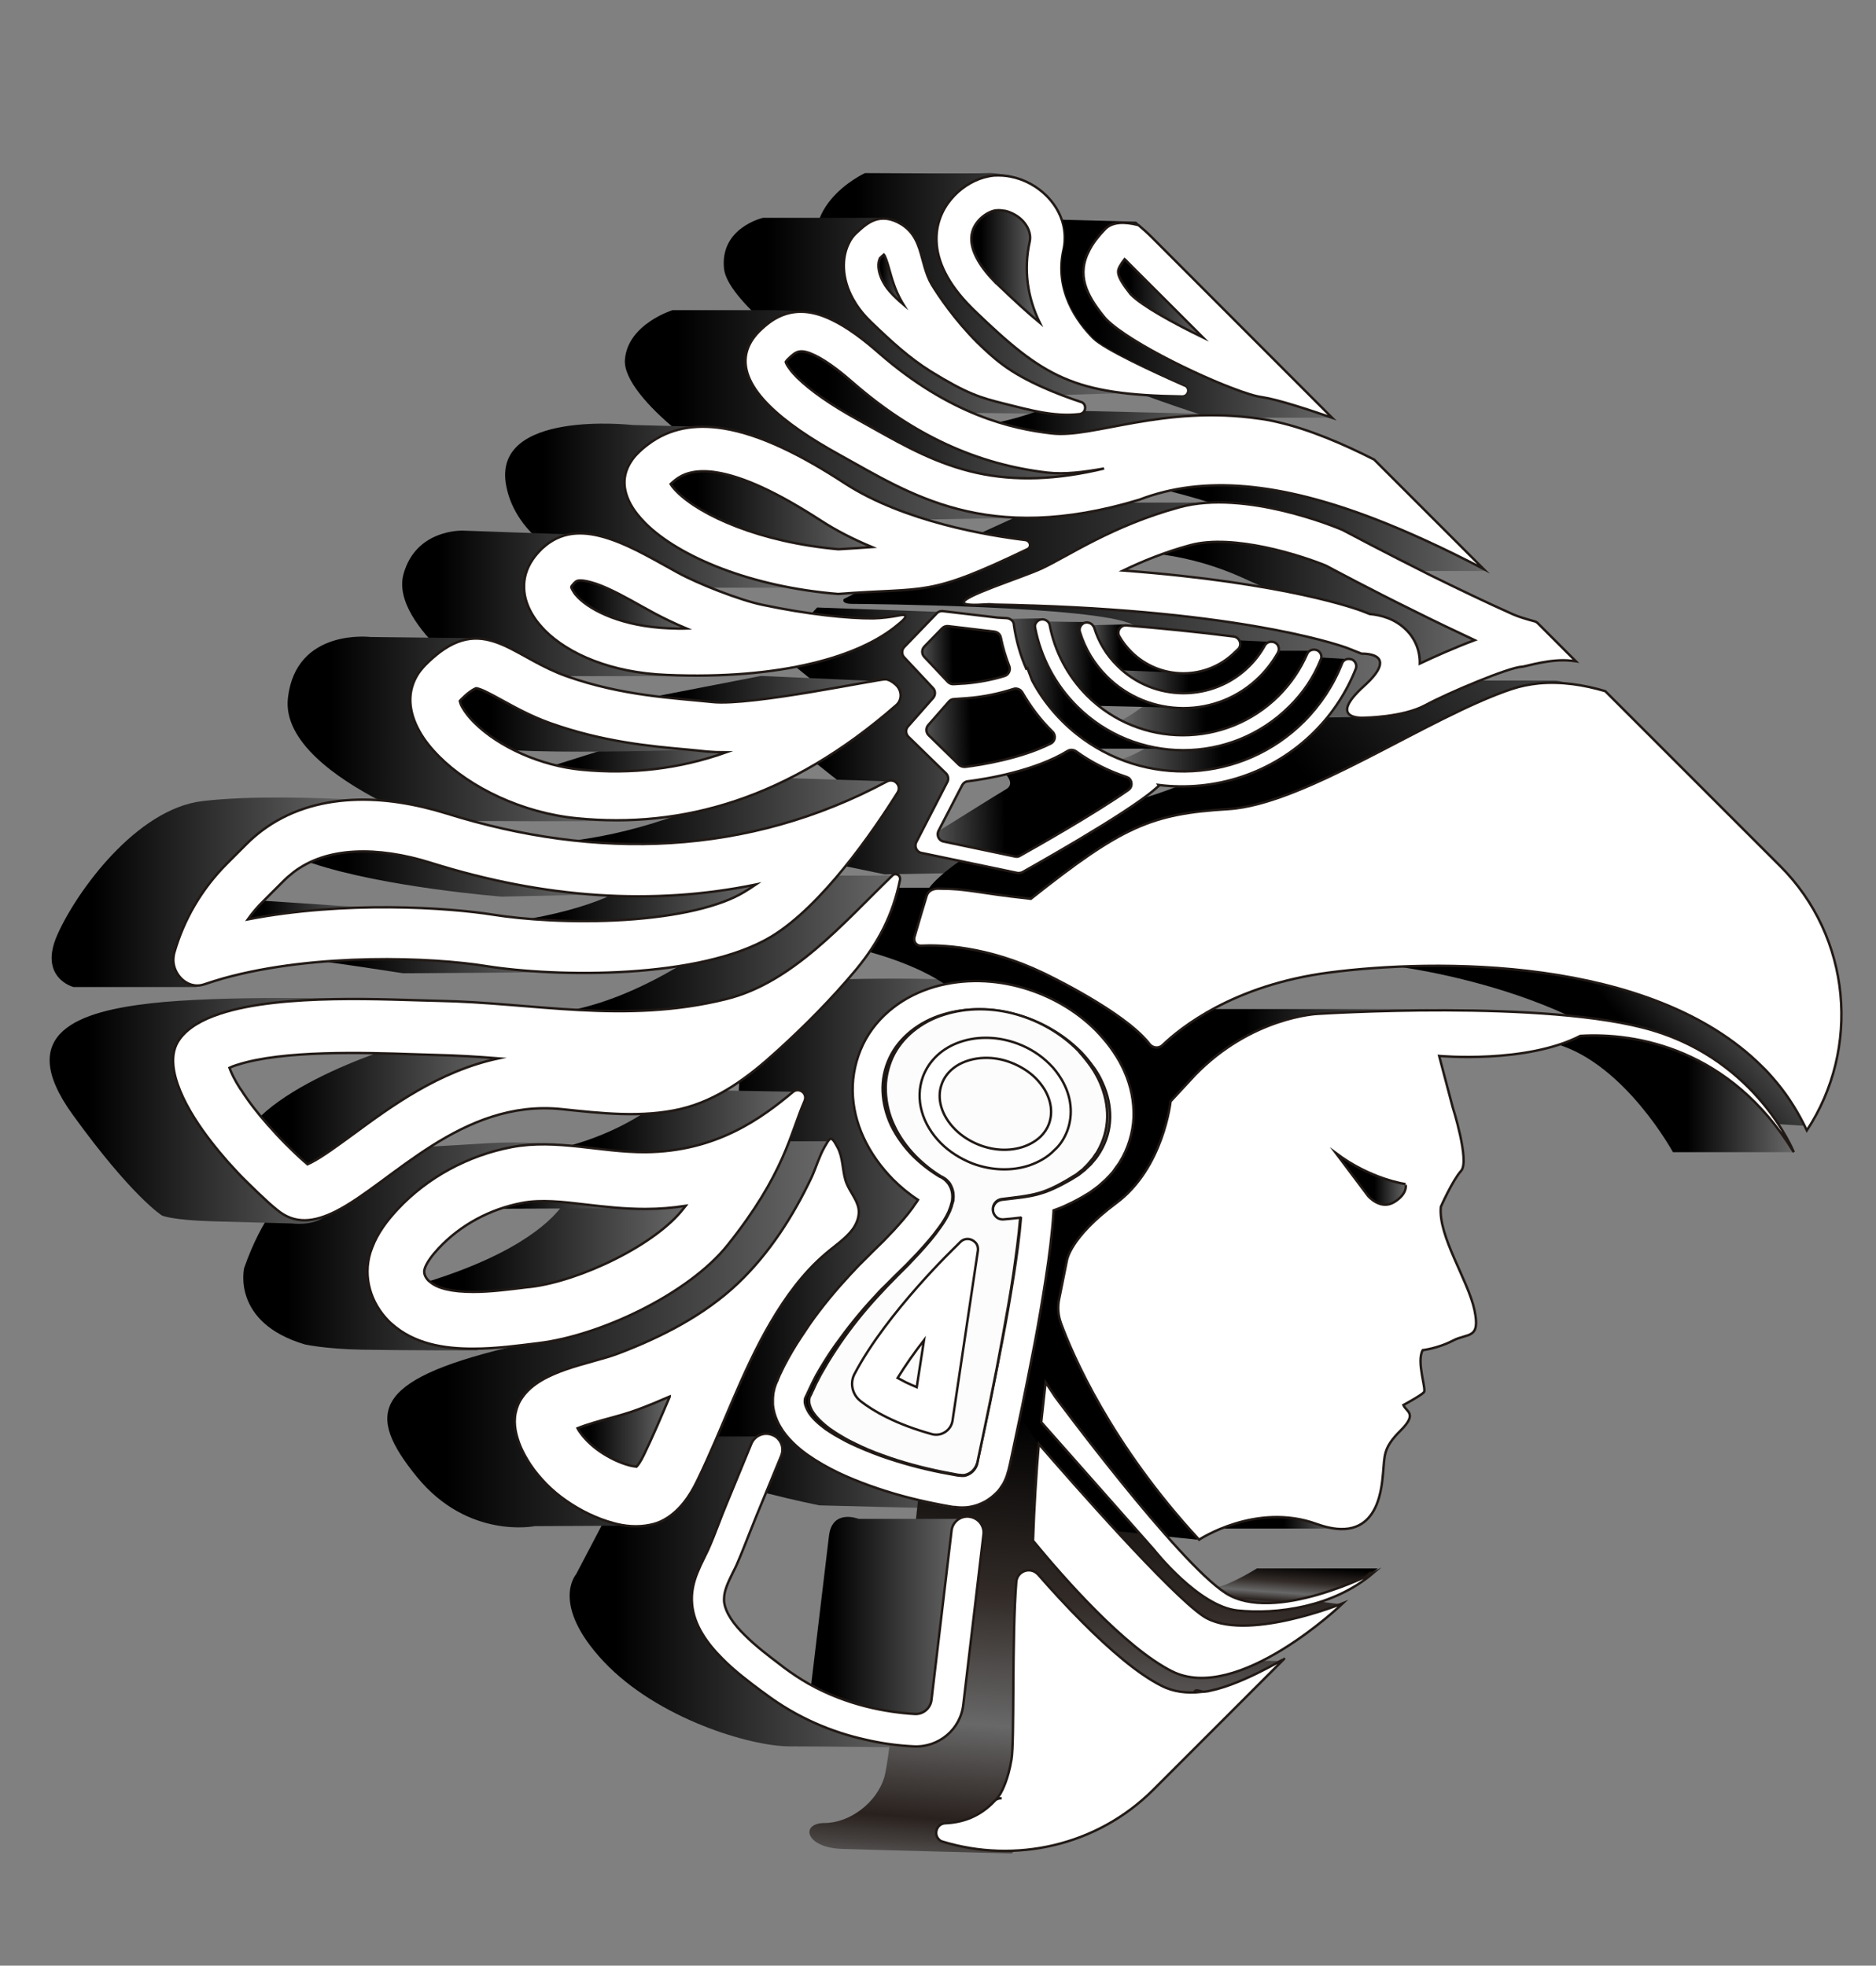 <?xml version="1.0" encoding="utf-8"?>
<!-- Generator: Adobe Illustrator 21.0.0, SVG Export Plug-In . SVG Version: 6.00 Build 0)  -->
<svg version="1.1" id="Capa_1" xmlns="http://www.w3.org/2000/svg" xmlns:xlink="http://www.w3.org/1999/xlink" x="0px" y="0px"
	 viewBox="0 0 776 813.1" style="enable-background:new 0 0 776 813.1;" xml:space="preserve">
<rect x="0" y="0" width="776" height="813.1" fill="#808080" stroke="none"/>
<style type="text/css">
	.st0{fill:url(#SVGID_1_);}
	.st1{fill:url(#SVGID_2_);}
	.st2{fill:url(#SVGID_3_);}
	.st3{fill:url(#SVGID_4_);}
	.st4{fill:url(#SVGID_5_);}
	.st5{fill:url(#SVGID_6_);}
	.st6{fill:url(#SVGID_7_);}
	.st7{fill:url(#SVGID_8_);}
	.st8{fill:url(#SVGID_9_);}
	.st9{fill:url(#SVGID_10_);}
	.st10{fill:url(#SVGID_11_);}
	.st11{fill:url(#SVGID_12_);}
	.st12{fill:url(#SVGID_13_);}
	.st13{fill:url(#SVGID_14_);}
	.st14{fill:url(#SVGID_15_);}
	.st15{fill:url(#SVGID_16_);}
	.st16{fill:url(#SVGID_17_);}
	.st17{fill:url(#SVGID_18_);}
	.st18{fill:url(#SVGID_19_);}
	.st19{fill:url(#SVGID_20_);}
	.st20{fill:url(#SVGID_21_);}
	.st21{fill:url(#SVGID_22_);}
	.st22{fill:url(#SVGID_23_);}
	.st23{fill:url(#SVGID_24_);}
	.st24{fill:url(#SVGID_25_);}
	.st25{fill:url(#SVGID_26_);}
	.st26{fill:url(#SVGID_27_);}
	.st27{fill:url(#SVGID_28_);}
	.st28{fill:url(#SVGID_29_);}
	.st29{fill:url(#SVGID_30_);}
	.st30{fill:url(#SVGID_31_);}
	.st31{fill:url(#SVGID_32_);}
	.st32{fill:url(#SVGID_33_);}
	.st33{fill:url(#SVGID_34_);}
	.st34{fill:url(#SVGID_35_);}
	.st35{fill:url(#SVGID_36_);}
	.st36{fill:url(#SVGID_37_);}
	.st37{fill:url(#SVGID_38_);}
	.st38{fill:url(#SVGID_39_);}
	.st39{fill:url(#SVGID_40_);}
	.st40{fill:url(#SVGID_41_);}
	.st41{fill:url(#SVGID_42_);}
	.st42{fill:url(#SVGID_43_);}
	.st43{fill:url(#SVGID_44_);}
	.st44{fill:url(#SVGID_45_);}
	.st45{fill:url(#SVGID_46_);}
	.st46{fill:url(#SVGID_47_);}
	.st47{fill:url(#SVGID_48_);}
	.st48{fill:url(#SVGID_49_);}
	.st49{fill:url(#SVGID_50_);}
	.st50{fill:url(#SVGID_51_);}
	.st51{fill:url(#SVGID_52_);}
	.st52{fill:url(#SVGID_53_);}
	.st53{fill:url(#SVGID_54_);}
	.st54{fill:url(#SVGID_55_);}
	.st55{fill:url(#SVGID_56_);}
	.st56{fill:url(#SVGID_57_);}
	.st57{fill:url(#SVGID_58_);}
	.st58{fill:url(#SVGID_59_);}
	.st59{fill:url(#SVGID_60_);}
	.st60{fill:url(#SVGID_61_);}
	.st61{fill:url(#SVGID_62_);}
	.st62{fill:url(#SVGID_63_);}
	.st63{fill:url(#SVGID_64_);}
	.st64{fill:url(#SVGID_65_);}
	.st65{fill:url(#SVGID_66_);}
	.st66{fill:url(#SVGID_67_);}
	.st67{fill:url(#SVGID_68_);}
	.st68{fill:url(#SVGID_69_);}
	.st69{fill:url(#SVGID_70_);}
	.st70{fill:url(#SVGID_71_);}
	.st71{fill:url(#SVGID_72_);}
	.st72{fill:url(#SVGID_73_);}
	.st73{fill:#FFFFFF;stroke:#211915;stroke-miterlimit:10;}
	.st74{fill:url(#SVGID_74_);}
	.st75{fill:url(#SVGID_75_);}
	.st76{fill:#FCFCFC;stroke:#221A16;stroke-miterlimit:10;}
</style>
<linearGradient id="SVGID_1_" gradientUnits="userSpaceOnUse" x1="300.514" y1="380.787" x2="300.514" y2="472.053" gradientTransform="matrix(0 1 -1 0 801.36 6.027)">
	<stop  offset="0" style="stop-color:#686868"/>
	<stop  offset="0.867" style="stop-color:#000000"/>
</linearGradient>
<path class="st0" d="M361.3,255.8c3.7-0.1,7.4-0.5,11-1.3c0.9-0.2,1.8-0.2,2.1,0.1c0.4,0.4-0.2,1.5-2.9,3.9
	c-8.8,7.5-23,13.8-42.2,17.5l11.6,9.4c13.4-2.3,24.5-4.5,25.5-4.4c1.5,0.2,2.7,0.9,4.1,2.2c0.1,0.1,0.2,0.2,0.3,0.3
	c2.4,2.4,2.3,6.3-0.3,8.6c-10.9,9.5-21.8,17.4-32.6,23.9l16.8,13.3c4.1-1.9,8.2-3.9,12.2-6.1c1.4-0.8,2.9-0.4,3.8,0.6
	c1,1,1.4,2.6,0.5,4c-5,8-12.6,19.4-21.6,30.5l16.4,3.4l3.8-0.1c0.4-0.1,0.8-0.1,1.2,0l49.6-0.9l-39.5-8.2c-0.6-0.1-1.1-0.4-1.5-0.8
	c-0.9-0.9-1.2-2.3-0.6-3.6l12.9-25c0.6-1.2,0.4-2.6-0.6-3.5l0,0l-15.6-15.2l0,0c-1.1-1.1-1.2-3-0.1-4.2l10.4-11.8
	c1-1.2,1-2.9-0.1-4.1l-11.9-12.7c-1.1-1.2-1.1-3,0-4.2l13.5-14c0.1-0.1,0.3-0.2,0.4-0.3l-49.9-1.8l-2.3,2.5
	C345.9,255.2,355,255.9,361.3,255.8z"/>
<linearGradient id="SVGID_2_" gradientUnits="userSpaceOnUse" x1="452.715" y1="595.056" x2="452.715" y2="693.686" gradientTransform="matrix(0 1 -1 0 801.36 6.027)">
	<stop  offset="0" style="stop-color:#686868"/>
	<stop  offset="0.867" style="stop-color:#000000"/>
</linearGradient>
<path class="st1" d="M111.3,465.9c2.2,2.5,4.6,5,7,7.5c2.5,2.5,5,4.9,7.6,7.2c0.4,0.4,0.9,0.8,1.3,1.1c0.4-0.2,0.9-0.4,1.5-0.7
	c4.7-2.4,10.9-7,17.5-11.8c15.5-11.5,35.3-26,60.1-31.2c-8.7-0.7-17.1-1.3-25.6-1.4c-2.8-0.1-6.1-0.2-9.6-0.3
	c-4.7-0.1-10.2-0.3-16.1-0.4c-14,5.1-35,14.2-47.3,25.9c1.1,1.3,2.2,2.6,3.4,4C111.2,465.7,111.2,465.8,111.3,465.9z"/>
<g>
	
		<linearGradient id="SVGID_3_" gradientUnits="userSpaceOnUse" x1="490.875" y1="389.407" x2="490.875" y2="389.514" gradientTransform="matrix(0 1 -1 0 801.36 6.027)">
		<stop  offset="0" style="stop-color:#686868"/>
		<stop  offset="0.867" style="stop-color:#000000"/>
	</linearGradient>
	<path class="st2" d="M412,496.8c0,0-0.1,0.1-0.1,0.1C411.9,496.9,411.9,496.9,412,496.8z"/>
	
		<linearGradient id="SVGID_4_" gradientUnits="userSpaceOnUse" x1="507.746" y1="342.224" x2="507.746" y2="468.465" gradientTransform="matrix(0 1 -1 0 801.36 6.027)">
		<stop  offset="0" style="stop-color:#686868"/>
		<stop  offset="0.867" style="stop-color:#000000"/>
	</linearGradient>
	<path class="st3" d="M333.3,577.6c0,0.1-0.1,0.1-0.1,0.2c0,0.1-0.1,0.2-0.1,0.3c0,0.1,0,0.2-0.1,0.3c-0.1,0.2,0,0.5-0.1,0.7
		c0,0.3,0,0.5,0,0.8c0.1,1.1,0.6,2.3,1.3,3.6c0.7,1.3,1.8,2.6,3,3.8c1.3,1.3,2.8,2.6,4.4,3.7c1.7,1.1,3.3,2.3,5.2,3.2
		c0.9,0.5,1.8,1,2.7,1.5l2.8,1.4c3.8,1.8,7.8,3.5,11.9,4.9c8.1,2.9,16.6,5.1,25.2,6.9c2.1,0.4,4.3,0.8,6.5,1.2l0.8,0.1l0.2,0l0.1,0
		l0.2,0c0.3,0.1,0.5,0,0.8,0.1c0.5,0,1.1-0.1,1.6-0.2c2.1-0.6,3.9-2.4,4.3-4.5c0-0.1,0-0.1,0.1-0.2l0.1-0.4l0.5-2.5l0.7-3.3l1.4-6.6
		l2.8-13.2c1.8-8.8,3.6-17.6,5.2-26.4c1.6-8.8,3.2-17.6,4.6-26.4c1.2-7.8,2.3-15.6,2.9-23.2c-2.4,0.3-4.7,0.5-7,0.7
		c-1.3,0.1-2.5-0.4-3.4-1.2c-0.7-0.7-1.1-1.6-1.2-2.6c-0.1-1.1,0.2-2.2,0.9-3c-0.7,0.8-1.1,2-1,3.1c0.1,1,0.5,1.9,1.2,2.6
		c0.8,0.9,2,1.3,3.3,1.2c2.2-0.2,4.5-0.4,6.8-0.7c-0.6,7.6-1.7,15.4-2.8,23.1c-1.3,8.8-2.9,17.6-4.5,26.4
		c-1.6,8.8-3.3,17.6-5.1,26.3l-2.7,13.1l-1.4,6.6l-0.7,3.3l-0.5,2.4l-0.1,0.4c0,0.1,0,0.2-0.1,0.2c-0.5,2.1-2.2,3.9-4.2,4.5
		c-0.5,0.2-1,0.2-1.6,0.2c-0.3,0-0.5,0-0.8-0.1l-0.2,0l-0.1,0l-0.2,0L396,610c-2.1-0.4-4.2-0.8-6.3-1.2c-8.3-1.7-16.6-3.9-24.5-6.8
		c-4-1.4-7.8-3-11.6-4.9l-2.8-1.4c-0.9-0.5-1.8-1-2.6-1.5c-1.8-1-3.4-2.1-5-3.2c-1.6-1.2-3-2.4-4.3-3.7c-1.2-1.2-2.2-2.5-3-3.8
		c-0.7-1.3-1.1-2.5-1.2-3.6c0-0.3,0-0.5,0-0.8c0.1-0.2,0-0.5,0.1-0.7c0-0.1,0-0.2,0.1-0.3c0-0.1,0.1-0.2,0.1-0.3
		c0-0.1,0.1-0.2,0.1-0.2c0,0,0,0,0,0v0c0,0-0.1,0.1-0.1,0.2l0.7-1.4l0.2-0.5l0.3-0.6c0.2-0.4,0.4-0.9,0.6-1.3
		c0.4-0.9,0.8-1.8,1.3-2.7l1.4-2.7l1.5-2.6c2-3.5,4.2-6.9,6.5-10.3c4.6-6.7,9.8-13.2,15.3-19.2c1.4-1.5,2.8-3,4.2-4.5l4.3-4.4
		l4.6-4.6c1.5-1.6,3-3.2,4.5-4.8c3-3.3,5.9-6.6,8.6-10.5c1.4-1.9,2.7-4,3.9-6.6l0.4-1.1l0.2-0.5c0.1-0.2,0.1-0.4,0.2-0.6
		c0.1-0.5,0.2-0.9,0.4-1.4c0-0.2,0.1-0.5,0.2-0.7c0-0.3,0.1-0.6,0.1-1c0.1-1.1,0.1-2.9-0.8-4.9c-0.2-0.5-0.5-1-0.8-1.5
		c-0.3-0.4-0.6-0.7-0.9-1c-0.1-0.1-0.3-0.3-0.4-0.4c-0.5-0.4-1-0.8-1.6-1.1c-0.1-0.1-0.3-0.2-0.5-0.2c-3.8-2.3-7.4-5.2-10.6-8.4
		c-3.7-3.8-6.8-8.1-9-12.9c-2.1-4.4-3.2-9.2-3.4-14c-0.2-4.7,0.8-9.5,2.7-13.8c3.9-8.6,12.1-15,21.5-17.9c9.5-3,20-2.9,29.8-0.1
		c9.5,2.7,18.5,7.8,25.5,14.9c0.2,0.2,0.4,0.4,0.6,0.7c1.7,1.9,3.3,3.9,4.8,6c0.7,1,1.4,2.1,2,3.2c0.6,1.1,1.2,2.2,1.7,3.4
		c2,4.6,3.1,9.5,3,14.4c-0.1,4.9-1.5,9.7-3.9,13.9c-0.3,0.6-0.6,1-1,1.5l-1,1.5l-1.2,1.4c-0.4,0.5-0.8,1-1.2,1.4l-1.3,1.3
		c-0.4,0.5-0.9,0.8-1.4,1.2l-1.5,1.2c-0.5,0.4-1,0.7-1.6,1l-1.6,1l-1.7,1c-1.2,0.7-2.4,1.3-3.5,1.9c-2.4,1.2-4.7,2.2-7.1,2.9
		c-0.6,0.2-1.3,0.4-1.9,0.5c0.9-0.2,1.7-0.4,2.5-0.7c2.5-0.7,4.8-1.7,7.2-2.9c1.2-0.6,2.4-1.2,3.6-1.9l1.8-1l1.6-1
		c0.5-0.4,1.1-0.6,1.6-1l1.5-1.2c0.5-0.4,1-0.8,1.4-1.2l1.4-1.3c0.5-0.4,0.9-0.9,1.3-1.4l1.2-1.4l1.1-1.5c0.3-0.5,0.7-1,1-1.6
		c2.5-4.2,3.9-9,4-13.9c0.1-4.9-1-9.9-3.1-14.4c-0.5-1.1-1.2-2.2-1.7-3.4c-0.7-1.1-1.3-2.2-2.1-3.2c-1.5-2.1-3.1-4.1-4.9-6
		c-0.2-0.2-0.4-0.4-0.7-0.7c-7.1-7.1-16.4-12.3-26.2-15c-10.1-2.8-20.9-3-30.6,0c-9.7,2.9-18.1,9.3-22,18c-2,4.3-2.9,9-2.8,13.8
		c0.2,4.8,1.4,9.6,3.5,14c2.3,4.8,5.5,9.1,9.3,12.9c3.2,3.2,6.9,6.1,10.9,8.4c0.2,0.1,0.4,0.2,0.5,0.2c0.6,0.3,1.1,0.7,1.6,1.1
		c0.1,0.1,0.3,0.3,0.4,0.4c0.3,0.3,0.6,0.7,0.9,1c0.3,0.5,0.6,1,0.9,1.5c0.9,2,0.9,3.7,0.8,4.9c0,0.3-0.1,0.7-0.1,1
		c-0.1,0.3-0.1,0.5-0.2,0.7c-0.1,0.5-0.2,0.9-0.4,1.4c-0.1,0.3-0.1,0.4-0.2,0.6l-0.2,0.5l-0.4,1.1c-1.2,2.6-2.6,4.7-4,6.6
		c-2.8,3.9-5.8,7.2-8.8,10.5c-1.5,1.6-3,3.2-4.6,4.8l-4.7,4.6l-4.4,4.4c-1.5,1.5-2.9,3-4.3,4.5c-5.6,6.1-10.9,12.5-15.7,19.3
		c-2.4,3.4-4.6,6.8-6.7,10.3l-1.5,2.6l-1.4,2.7c-0.4,0.9-0.9,1.8-1.3,2.7c-0.2,0.4-0.4,0.9-0.6,1.3l-0.3,0.6l-0.2,0.5l-0.7,1.4
		C333.2,577.7,333.3,577.6,333.3,577.6L333.3,577.6C333.3,577.6,333.3,577.6,333.3,577.6z"/>
	
		<linearGradient id="SVGID_5_" gradientUnits="userSpaceOnUse" x1="518.137" y1="485.451" x2="518.137" y2="494.95" gradientTransform="matrix(0 1 -1 0 801.36 6.027)">
		<stop  offset="0" style="stop-color:#686868"/>
		<stop  offset="0.867" style="stop-color:#000000"/>
	</linearGradient>
	<path class="st4" d="M315.9,518.9c-3.5,3.6-6.6,7.1-9.5,10.5C309.8,526.1,312.9,522.6,315.9,518.9z"/>
	
		<linearGradient id="SVGID_6_" gradientUnits="userSpaceOnUse" x1="508.4" y1="397.453" x2="508.4" y2="511.184" gradientTransform="matrix(0 1 -1 0 801.36 6.027)">
		<stop  offset="0" style="stop-color:#686868"/>
		<stop  offset="0.867" style="stop-color:#000000"/>
	</linearGradient>
	<path class="st5" d="M306.1,466.8c8.9-4.7,16-10.3,21.8-15.1c1.4-1.2,3.2-0.8,4.2,0.2c0.8,0.8,1.2,2.2,0.6,3.5
		c-4.7,10.8-7.2,23.3-19.3,42.3c3.9,4.3,8.8,6.5,12.1,7.5c3.7-6,7.1-12.2,10.1-18.5c1.9-3.9,3.1-8.4,5.2-12.2
		c1.6-2.9,2.3-4.2,3.5-3.1c0.5,0.5,1.1,1.5,1.9,3c2.3,4.3,1.9,9.1,3.3,13.6c0.9,3.1,3.1,5.8,4.4,8.7c0.4,0.9,0.8,1.9,1,2.9
		c0.6,3.1-0.5,6.3-2.4,8.8c-2.9,4-7.4,6.9-11.2,10.1c-9.2,7.9-16.5,18-22.7,28.4c-11.5,19.5-19.1,41.4-28.5,61.7
		c3.4,1.8,8.3,3.6,13.8,5.3l6.9-16.7c1.4-3.4,5.3-5,8.7-3.6c0.8,0.3,1.6,0.8,2.2,1.4c1.9,1.9,2.5,4.7,1.4,7.3l-6.3,15.3
		c11.7,3,22.1,5.1,22.1,5.1s49.2,1.3,56.2,1.3c1.3,0,2.4-0.1,3.3-0.3c-0.1,0-0.1,0-0.2,0c-0.9,0-1.7,0-2.6-0.1l-0.6-0.1l-0.3,0
		l-0.2,0l-0.9-0.1c-2.3-0.4-4.6-0.8-6.9-1.3c-9.1-1.8-18.2-4.2-27-7.4c-8.9-3.2-17.5-7-25.9-12.8c-2.1-1.5-4.1-3.2-6.1-5.1
		c-1.9-1.9-3.7-4.1-5.2-6.6c-1.5-2.6-2.7-5.7-3-9.1c0-0.9-0.1-1.7,0-2.6c0.1-0.9,0.1-1.7,0.3-2.6l0.3-1.3c0.1-0.4,0.3-0.9,0.4-1.3
		c0.1-0.4,0.4-0.9,0.5-1.3c0.1-0.2,0.2-0.5,0.3-0.7l0.1-0.1l0.1-0.4l0.4-0.9c0.2-0.6,0.5-1.1,0.7-1.6c0.5-1.1,1-2.1,1.5-3.1l1.6-3
		l1.7-3c2.3-3.9,4.7-7.6,7.3-11.3c5.2-7.3,10.8-14.1,16.8-20.6c1.5-1.6,3-3.2,4.6-4.8l4.7-4.7l4.5-4.4c1.5-1.5,2.9-3,4.3-4.5
		c2.8-3,5.5-6.1,7.7-9.2l0.4-0.6l0.4-0.6l0.8-1.1c0.2-0.4,0.4-0.7,0.6-1c-3.7-2.5-7.1-5.3-10.3-8.4c-5.1-5.1-9.3-10.9-12.3-17.6
		c-2.7-5.9-4.3-12.4-4.4-19c-0.1-6.6,1.4-13.4,4.3-19.3c2.9-6,7.3-11.2,12.5-15.2c5.2-4,11.1-6.8,17.1-8.6
		c5.7-1.6,11.6-2.4,17.4-2.4c-17.6-1.7-51.5-0.9-51.5-0.9s-0.6,0-1.7,0.1c-9.2,10.6-19.1,20.5-29.4,29.9c-4.9,4.5-10,8.8-15.4,12.5
		C305.3,454.1,305.6,460.7,306.1,466.8z"/>
</g>
<g>
	
		<linearGradient id="SVGID_7_" gradientUnits="userSpaceOnUse" x1="594.428" y1="531.683" x2="594.428" y2="539.463" gradientTransform="matrix(0 1 -1 0 801.36 6.027)">
		<stop  offset="0" style="stop-color:#686868"/>
		<stop  offset="0.867" style="stop-color:#000000"/>
	</linearGradient>
	<path class="st6" d="M266.2,601.8c1.2-2.4,2.3-4.9,3.5-7.4h-1.4l-6.4,12.1c0.6,0.1,1,0.1,1.3,0C263.7,606,264.8,604.7,266.2,601.8z
		"/>
	
		<linearGradient id="SVGID_8_" gradientUnits="userSpaceOnUse" x1="652.657" y1="421.545" x2="652.657" y2="565.674" gradientTransform="matrix(0 1 -1 0 801.36 6.027)">
		<stop  offset="0" style="stop-color:#686868"/>
		<stop  offset="0.867" style="stop-color:#000000"/>
	</linearGradient>
	<path class="st7" d="M377.8,722.4c-5.9-0.3-12.8-1.1-20.3-2.9c-12.9-2.9-27.4-8.6-41.2-19l-1.8-1.3c-4.8-3.6-10.7-8-15.8-13.2
		c-6.3-6.3-11.6-13.8-12.4-22.2c-0.5-5,0.6-9.4,2.2-13.3c0.8-2,1.7-3.9,2.6-5.7c0.6-1.3,1.2-2.5,1.8-3.7c1.6-3.6,3.1-7.4,4.5-11.1
		c1-2.6,2-5.2,3.1-7.8l10.3-25c0.5-1.3,1.4-2.3,2.4-3h-16.7c-2.6,6.2-5.3,12.3-8.2,18.2c-3.1,6.4-7.4,12.6-13.7,15.9
		c-1.9,1-4,1.7-6.1,2.2c-4.9,1-10.2,0.6-15.1-0.8c-1.1-0.3-2.2-0.7-3.3-1l-11.8,22.5c0,0-10.9,12.3,11.4,36.1
		c22.3,23.7,60.8,35.1,76.9,35.1c16.1,0,53.2,0.5,53.2,0.5l-0.6-0.6C378.7,722.4,378.3,722.4,377.8,722.4z"/>
	
		<linearGradient id="SVGID_9_" gradientUnits="userSpaceOnUse" x1="698.695" y1="439.67" x2="698.695" y2="453.736" gradientTransform="matrix(0 1 -1 0 801.36 6.027)">
		<stop  offset="0" style="stop-color:#686868"/>
		<stop  offset="0.867" style="stop-color:#000000"/>
	</linearGradient>
	<path class="st8" d="M347.6,702.7c4.8,1.8,9.6,3.2,14.1,4.1L347.6,702.7z"/>
</g>
<g>
	
		<linearGradient id="SVGID_10_" gradientUnits="userSpaceOnUse" x1="546.037" y1="459.135" x2="546.037" y2="641.27" gradientTransform="matrix(0 1 -1 0 801.36 6.027)">
		<stop  offset="0" style="stop-color:#686868"/>
		<stop  offset="0.867" style="stop-color:#000000"/>
	</linearGradient>
	<path class="st9" d="M260.9,631.1c-2.5-0.2-5.1-0.6-7.5-1.3c-6.6-1.9-13.2-5-19.2-9.1c-3-2.1-5.9-4.5-8.5-7.1
		c-2.5-2.5-4.7-5.2-6.6-8.1c-1.5-2.3-2.8-4.6-3.9-7.1c-1.9-4.5-3.1-9.5-2.1-14.2c0.5-2.4,1.4-4.5,2.7-6.3
		c7.7-11.4,27.9-13.8,39.4-18.1c18-6.8,35.9-15.8,49.9-29.2c13-12.3,22.9-27.9,30.5-44c1.9-3.9,3.1-8.4,5.2-12.2
		c0.5-1,1-1.7,1.4-2.3h-15.8c-4.2,10.9-10.6,24.3-25.4,42.8c-16.3,20.4-53.1,37.5-78.3,40.7c-3.2,0.4-6.6,0.8-10.1,1.2
		c-0.9,0.3-1.9,0.5-2.8,0.7c-56,13.6-58.5,27.5-37.3,53.5c21.2,25.9,48.7,20.3,48.7,20.3L260.9,631.1z"/>
	
		<linearGradient id="SVGID_11_" gradientUnits="userSpaceOnUse" x1="586.008" y1="524.383" x2="586.008" y2="562.495" gradientTransform="matrix(0 1 -1 0 801.36 6.027)">
		<stop  offset="0" style="stop-color:#686868"/>
		<stop  offset="0.867" style="stop-color:#000000"/>
	</linearGradient>
	<path class="st10" d="M276.9,577.6c0,0,0-0.1,0-0.1c-4.2,1.8-8.5,3.6-13,5.3c-4,1.5-8.3,2.7-12.4,3.8c-3.4,1-9,2.5-12.7,4
		c0.2,0.4,0.5,0.8,0.7,1.2c1,1.5,2.2,2.9,3.6,4.3c1.5,1.5,3.2,2.9,5.1,4.2c3.7,2.6,7.7,4.5,11.8,5.6c1.5,0.4,2.6,0.5,3.2,0.4
		c0.5-0.5,1.6-1.8,3-4.8C269.9,594.1,273.3,586.1,276.9,577.6z"/>
</g>
<g>
	
		<linearGradient id="SVGID_12_" gradientUnits="userSpaceOnUse" x1="408.769" y1="364.709" x2="426.998" y2="387.019" gradientTransform="matrix(0 1 -1 0 801.36 6.027)">
		<stop  offset="0" style="stop-color:#686868"/>
		<stop  offset="0.448" style="stop-color:#000000"/>
	</linearGradient>
	<path class="st11" d="M420.2,419.6c8.6,2.4,16.7,6.8,23.4,12.9l1.3,0c-6.9-6.3-15.4-10.8-24.4-13.3c-5.4-1.5-10.9-2.2-16.4-2.2
		c0.2,0.1,0.4,0.3,0.6,0.4C409.8,417.4,415.1,418.1,420.2,419.6z"/>
	
		<linearGradient id="SVGID_13_" gradientUnits="userSpaceOnUse" x1="354.767" y1="435.583" x2="374.901" y2="460.225" gradientTransform="matrix(0 1 -1 0 801.36 6.027)">
		<stop  offset="0" style="stop-color:#686868"/>
		<stop  offset="0.448" style="stop-color:#000000"/>
	</linearGradient>
	<path class="st12" d="M348.5,367.1l-1.7,17c5.9-5.6,11.6-11.4,17.3-17H348.5z"/>
	
		<linearGradient id="SVGID_14_" gradientUnits="userSpaceOnUse" x1="291.08" y1="265.139" x2="315.173" y2="294.627" gradientTransform="matrix(0 1 -1 0 801.36 6.027)">
		<stop  offset="0" style="stop-color:#686868"/>
		<stop  offset="0.448" style="stop-color:#000000"/>
	</linearGradient>
	<path class="st13" d="M506.8,316.9c9.5-2.4,18.5-6.8,26.5-13.1C525,308.1,515.9,312.7,506.8,316.9z"/>
	
		<linearGradient id="SVGID_15_" gradientUnits="userSpaceOnUse" x1="459.406" y1="52.256" x2="459.904" y2="52.865" gradientTransform="matrix(0 1 -1 0 801.36 6.027)">
		<stop  offset="0" style="stop-color:#686868"/>
		<stop  offset="0.448" style="stop-color:#000000"/>
	</linearGradient>
	<path class="st14" d="M748.5,465.8l0.5,0l-0.1-0.6C748.7,465.5,748.6,465.7,748.5,465.8z"/>
	
		<linearGradient id="SVGID_16_" gradientUnits="userSpaceOnUse" x1="426.655" y1="85.088" x2="452.14" y2="116.28" gradientTransform="matrix(0 1 -1 0 801.36 6.027)">
		<stop  offset="0" style="stop-color:#686868"/>
		<stop  offset="0.448" style="stop-color:#000000"/>
	</linearGradient>
	<path class="st15" d="M664.6,428.4c14.7,8.7,27.8,20,36.3,34.3l32.9,2.2C712.2,437.7,685,429.6,664.6,428.4z"/>
	
		<linearGradient id="SVGID_17_" gradientUnits="userSpaceOnUse" x1="196.502" y1="134.429" x2="441.622" y2="434.432" gradientTransform="matrix(0 1 -1 0 801.36 6.027)">
		<stop  offset="0" style="stop-color:#686868"/>
		<stop  offset="0.448" style="stop-color:#000000"/>
	</linearGradient>
	<path class="st16" d="M589.6,291.7c-9.4,5.1-25.5,5.2-25.5,5.2s-4.3,0.3-6.1-1.5c-1-1-1.2-2.7,0.6-5.5c-2.3,1.3-4.7,2.7-7.4,4.2
		c-2.3,3-4.7,5.9-7.4,8.6c-15.5,15.5-36,23.1-56.5,22.5c-5.1,2-10.1,3.7-14.8,5.1c-15.7,11.4-48.1,29.5-49.7,30.3h0
		c-0.6,0.3-1.4,0.5-2.1,0.3l-23.5-4.9c-6.2,4.3-10.6,8.3-12.8,11.2h-12.8c-2.5,10-6.3,18.4-11.9,26.6c9.4,2.6,21.8,7,31.2,13.4
		c10.9-2.3,22.1-1.5,32.5,1.6c11.1,3.3,21.5,9.2,29.8,17.5c0.5,0.5,1,1,1.5,1.6c1.5,1.6,2.9,3.3,4.2,5l19.5,0.4c0,0,0,0,0-0.1
		c-0.9,0-1.8-0.4-2.5-1c-0.1-0.1-0.2-0.2-0.3-0.3c-0.9-1.2-1.9-2.3-3.1-3.5c-12.6-12.6-40.9-26-40.9-26
		c-23.6-11.3-42.9-11.7-50.7-11.3c-0.8,0-1.5-0.3-2-0.8c-0.6-0.6-0.9-1.6-0.7-2.6c1.5-5.3,4.3-14.7,5.1-17.2c1.1-3.5,5.4-3,5.4-3
		c11.6,0,14.7,1.7,37.7,4.2c37.7-29.9,49.7-35.2,81.6-37.1c31.9-1.9,82.6-38.1,117.4-49.7c3.6-1.2,7.3-1.9,11-2.3
		c3.7-0.4,7.5-0.3,11.2,0c-1.5-0.7-3.1-1.1-4.7-1.1c-2.1,0-15.7,0-30.4,0C604,284.8,594.6,289,589.6,291.7z"/>
	
		<linearGradient id="SVGID_18_" gradientUnits="userSpaceOnUse" x1="384.257" y1="87.075" x2="460.434" y2="180.307" gradientTransform="matrix(0 1 -1 0 801.36 6.027)">
		<stop  offset="0" style="stop-color:#686868"/>
		<stop  offset="0.448" style="stop-color:#000000"/>
	</linearGradient>
	<path class="st17" d="M735.1,447.9c-2-2.4-4-4.7-6.2-6.8c-37.4-37.4-104.1-43.4-150.8-41.3c13.6,2,42.9,7.5,70.4,20.2
		c13.1,1.3,25.3,3.2,35,6.1c27.9,8.4,44.1,26.8,52,38.9l11,0.7C743.3,459.2,739.5,453.3,735.1,447.9z"/>
</g>
<g>
	
		<linearGradient id="SVGID_19_" gradientUnits="userSpaceOnUse" x1="246.376" y1="230.472" x2="246.376" y2="452.547" gradientTransform="matrix(0 1 -1 0 801.36 6.027)">
		<stop  offset="0" style="stop-color:#686868"/>
		<stop  offset="0.867" style="stop-color:#000000"/>
	</linearGradient>
	<path class="st18" d="M352.6,249.8c4.9,0,100.8,0.9,115.7,8.5c0.6,0.3,1.2,0.6,2,0.9c13,1.1,26.9,2.5,40.1,4.2
		c0.7,0.1,1.3,0.4,1.8,0.9c1,1,1.3,2.7,0.3,4c3.1,0.6,6.1,1.3,8.8,2c0.7-1,1.4-2,2-3.1c0.6-1.1,1.9-1.7,3.1-1.5c0,0,0,0,0.1,0
		c0.7,0.1,1.2,0.4,1.7,0.8c0.9,0.9,1.2,2.4,0.5,3.7c-0.3,0.6-0.7,1.2-1.1,1.8c4.6,1.4,8.3,3,10.3,4.9c1.2-2,2.2-4.1,3.2-6.2
		c0.2-0.4,0.4-0.7,0.6-0.9c0.7-0.7,1.8-1,2.8-0.8c0,0,0,0,0.1,0c0.6,0.1,1.1,0.4,1.5,0.8c0.8,0.8,1.2,2.1,0.6,3.3
		c-3,6.9-7.3,13.3-12.6,18.7c0.5,3,4.2,4.3,7.2,4.8c6-6.4,10.8-13.9,14-22.1c0.6-1.5,2.2-2.2,3.7-1.8c0,0,0,0,0.1,0
		c0.5,0.2,0.9,0.4,1.2,0.7c0.8,0.8,1.1,2.1,0.7,3.3c-2.9,7.2-6.9,14-11.8,20.1l12.1-0.2c-1.1-0.2-2.3-0.6-3.1-1.4
		c-1.6-1.6-1.2-4.9,6.2-11.6c7.2-6.5,7.5-9.9,5.8-11.6c-1.9-1.9-6.3-1.8-6.8-1.8h0l-5.8-2.3c0,0-37.6-14.5-130.1-17.6
		c-0.2,0-0.3,0-0.5,0c-5-0.2-10.2-0.3-15.5-0.4c-1-0.1-2-0.2-3.1-0.1c-5.9,0.4-8.7,0.1-9.4-0.5c-2.4-2.4,23.7-10.5,32.2-14.4
		c10.9-5.1,29.1-17.7,57-25.3c3.2-0.9,6.6-1.4,10.1-1.7h-31c-18.2,5.1-33.8,6.8-47.4,6.1c-4,1.8-8.8,4-14,6.4
		c7.4,1.4,13.8,2.3,18.4,2.9c0.5,0.1,0.9,0.3,1.2,0.6c0.9,0.9,0.8,2.7-0.6,3.4c-38.9,18.6-41,16.1-70.8,17.9
		c-1.7,0.9-3.4,1.7-5.1,2.6C349,247.8,347.7,249.8,352.6,249.8z"/>
	
		<linearGradient id="SVGID_20_" gradientUnits="userSpaceOnUse" x1="243.299" y1="191.516" x2="243.299" y2="321.065" gradientTransform="matrix(0 1 -1 0 801.36 6.027)">
		<stop  offset="0" style="stop-color:#686868"/>
		<stop  offset="0.867" style="stop-color:#000000"/>
	</linearGradient>
	<path class="st19" d="M492.4,225.5c-4.3,1.2-8.3,2.5-12.1,3.8l1.3,0.2c11,1.6,21.6,4.7,31.7,9.2l9.5,4.3c27,4.7,39.5,9.4,40.4,9.8
		c0,0,0,0,0,0l3.3,1.3c4.5,0.4,10.5,1.9,15,6.5c3.7,3.7,5.8,8.7,5.7,14c5.8-2.7,14.4-6.6,22.6-9.7c-7.7-3.5-16.1-7.6-25.3-12.2
		c-17.8-8.9-32.7-16.8-36.2-18.6C538.3,229.8,510.1,220.7,492.4,225.5z"/>
</g>
<g>
	
		<linearGradient id="SVGID_21_" gradientUnits="userSpaceOnUse" x1="280.687" y1="337.596" x2="280.687" y2="259.238" gradientTransform="matrix(0 1 -1 0 801.36 6.027)">
		<stop  offset="0" style="stop-color:#686868"/>
		<stop  offset="0.448" style="stop-color:#000000"/>
	</linearGradient>
	<path class="st20" d="M521.1,279.9c-12.4,12.4-30.4,16-46.1,10.7c-2,1.5-7.3,5.5-11.3,7.4c21.1,10.9,47.7,7.5,65.3-10.1
		c5-5,9-10.9,11.8-17.3c0.2-0.4,0.4-0.7,0.6-0.9c0.2-0.2,0.4-0.3,0.6-0.5h-13.3c-0.1,0.3-0.2,0.6-0.3,0.9
		C526.5,273.7,524,277,521.1,279.9z"/>
	
		<linearGradient id="SVGID_22_" gradientUnits="userSpaceOnUse" x1="269.816" y1="336.795" x2="269.816" y2="275.803" gradientTransform="matrix(0 1 -1 0 801.36 6.027)">
		<stop  offset="0" style="stop-color:#686868"/>
		<stop  offset="0.448" style="stop-color:#000000"/>
	</linearGradient>
	<path class="st21" d="M512.6,264.9c0.6,1.1,0.6,2.4-0.3,3.5c-0.4,0.5-0.8,0.9-1.3,1.4c-9.8,9.8-24.8,11.5-36.4,4.9l-9.9,3
		c15.2,12.8,37.9,12.1,52.2-2.2c2.5-2.5,4.7-5.4,6.4-8.5c0.5-0.9,1.4-1.4,2.4-1.5l0,0L512.6,264.9z"/>
	
		<linearGradient id="SVGID_23_" gradientUnits="userSpaceOnUse" x1="289.544" y1="337.541" x2="289.544" y2="244.344" gradientTransform="matrix(0 1 -1 0 801.36 6.027)">
		<stop  offset="0" style="stop-color:#686868"/>
		<stop  offset="0.448" style="stop-color:#000000"/>
	</linearGradient>
	<path class="st22" d="M546.5,273c-3.1,7.1-7.5,13.7-13.1,19.2c-15.8,15.8-38,21.2-58.2,16.5c-2.7,1.6-7.4,4.2-11.4,5.4
		c25.5,10,55.3,4.5,75.7-15.9c6.8-6.8,12.2-15,15.7-23.9c0.3-0.8,1-1.5,1.8-1.7l-10.3-0.6C546.7,272.4,546.6,272.7,546.5,273z"/>
</g>
<g>
	
		<linearGradient id="SVGID_24_" gradientUnits="userSpaceOnUse" x1="286.906" y1="310.465" x2="286.902" y2="310.228" gradientTransform="matrix(0 1 -1 0 801.36 6.027)">
		<stop  offset="0" style="stop-color:#686868"/>
		<stop  offset="0.448" style="stop-color:#000000"/>
	</linearGradient>
	<path class="st23" d="M490.9,292.9l0.2,0l0,0C491.1,292.9,491,292.9,490.9,292.9z"/>
	
		<linearGradient id="SVGID_25_" gradientUnits="userSpaceOnUse" x1="295.568" y1="423.474" x2="294.582" y2="370.593" gradientTransform="matrix(0 1 -1 0 801.36 6.027)">
		<stop  offset="0" style="stop-color:#686868"/>
		<stop  offset="0.448" style="stop-color:#000000"/>
	</linearGradient>
	<path class="st24" d="M384,299.9c-1.1,1.2-1,3,0.1,4.2l0,0l12.6,12.3c0.7,0.6,1.6,1,2.5,0.8c6.5-0.8,22.9-3.5,35.2-9.6
		c1.9-0.9,2.2-3.4,0.8-4.9c0,0,0,0,0,0l-0.2-0.2c-4.9-4.9-9-10.3-12.4-16.2c-0.1-0.2-0.3-0.5-0.5-0.6c-0.8-0.8-2-1.1-3.1-0.7
		c-6.2,2.1-12.6,3.3-19.1,3.8l-5.5,0.4c-0.8,0.1-1.5,0.4-2.1,1L384,299.9z"/>
	
		<linearGradient id="SVGID_26_" gradientUnits="userSpaceOnUse" x1="327.299" y1="421.867" x2="325.798" y2="341.321" gradientTransform="matrix(0 1 -1 0 801.36 6.027)">
		<stop  offset="0" style="stop-color:#686868"/>
		<stop  offset="0.448" style="stop-color:#000000"/>
	</linearGradient>
	<path class="st25" d="M388.7,347.4c0.4,0.4,0.9,0.7,1.5,0.8l29.5,6.2c0.7,0.1,1.5,0,2.1-0.3c7-4,31.1-17.7,44.8-27.2
		c1.6-1.1,1.7-3.4,0.4-4.6c-0.3-0.3-0.7-0.6-1.2-0.7c-7.3-2.4-14.4-5.9-20.9-10.6c-1-0.7-2.3-0.8-3.4-0.2c-7.6,4.6-17,7.7-25.3,9.7
		c1.4,1.6,2.9,4.3-0.1,6c-3.6,2.1-21,13-27.9,17.3l-0.1,0.2C387.5,345.1,387.8,346.5,388.7,347.4z"/>
	
		<linearGradient id="SVGID_27_" gradientUnits="userSpaceOnUse" x1="265.253" y1="423.456" x2="264.579" y2="387.317" gradientTransform="matrix(0 1 -1 0 801.36 6.027)">
		<stop  offset="0" style="stop-color:#686868"/>
		<stop  offset="0.448" style="stop-color:#000000"/>
	</linearGradient>
	<path class="st26" d="M417.6,275.6c-1.5-3.8-2.6-7.8-3.5-11.8c-0.1-0.6-0.4-1.2-0.8-1.6c-0.5-0.5-1.1-0.8-1.8-0.9l-19.2-2.3
		c-0.9-0.1-1.9,0.2-2.5,0.9l-7.4,7.6c-1.1,1.2-1.1,3,0,4.2l9.7,10.3l0.1,0.1c0.6,0.6,1.5,0.9,2.4,0.9l5-0.4
		c5.5-0.4,10.9-1.5,16.1-3.1C417.3,279.1,418.2,277.2,417.6,275.6z"/>
	
		<linearGradient id="SVGID_28_" gradientUnits="userSpaceOnUse" x1="262.649" y1="352.433" x2="262.059" y2="320.758" gradientTransform="matrix(0 1 -1 0 801.36 6.027)">
		<stop  offset="0" style="stop-color:#686868"/>
		<stop  offset="0.448" style="stop-color:#000000"/>
	</linearGradient>
	<path class="st27" d="M477.3,259.8l-11.9-1.5l-13.5,0.3c0.3,0.3,0.5,0.7,0.6,1.1c1.8,5.9,5.1,11.4,9.6,15.8
		c0.6,0.6,1.3,1.2,1.9,1.8l19.9,0.8c-5.9-1.1-11.5-3.9-16.1-8.4c-1.9-1.9-3.6-4.1-4.9-6.4c-1.2-2.1,0.5-4.7,2.9-4.5
		C469.6,259.1,473.4,259.4,477.3,259.8z"/>
	
		<linearGradient id="SVGID_29_" gradientUnits="userSpaceOnUse" x1="277.613" y1="388.795" x2="276.463" y2="327.113" gradientTransform="matrix(0 1 -1 0 801.36 6.027)">
		<stop  offset="0" style="stop-color:#686868"/>
		<stop  offset="0.448" style="stop-color:#000000"/>
	</linearGradient>
	<path class="st28" d="M419.4,258.1c0,0.1,0,0.2,0,0.3c0.9,6.2,2.6,12.3,5.1,18l0.5-0.2l1.9,5c0.1,0.1,0.1,0.3,0.2,0.4
		c3.3,6.1,7.4,11.6,12.3,16.5c1.8,1.8,3.8,3.6,5.8,5.2c3,2.4,6.2,4.5,9.4,6.4H481c-13-1.8-25.5-7.7-35.5-17.6
		c-8.9-8.9-14.8-20.1-17.2-32.3c0-0.3-0.1-0.5-0.1-0.8c0-0.7,0.4-1.4,0.9-1.9c0.6-0.6,1.4-0.9,2.3-0.9c0,0,0,0,0.1,0c0,0,0,0,0.1,0
		c-0.5-0.2-1.2-0.4-1.8-0.4c-1.2,0-7.4,0.1-11.5,0.2c0.1,0.1,0.2,0.1,0.2,0.2C419,256.8,419.3,257.4,419.4,258.1z"/>
	
		<linearGradient id="SVGID_30_" gradientUnits="userSpaceOnUse" x1="269.551" y1="372.705" x2="268.585" y2="320.85" gradientTransform="matrix(0 1 -1 0 801.36 6.027)">
		<stop  offset="0" style="stop-color:#686868"/>
		<stop  offset="0.448" style="stop-color:#000000"/>
	</linearGradient>
	<path class="st29" d="M449.9,257.5c-0.2-0.1-0.4-0.2-0.6-0.2c-0.9,0-13.3-0.1-15.7-0.2c0,0,0,0,0,0c0.4,0.4,0.7,0.9,0.8,1.5
		c2.1,10.9,7.4,21,15.4,29.1c1.5,1.5,3.2,3,4.8,4.3l31.4,0.7c-10.3-0.8-20.4-5.1-28.3-13c-5.2-5.2-9-11.5-11.1-18.4
		C446,259.4,447.7,257.4,449.9,257.5C449.8,257.5,449.9,257.5,449.9,257.5C449.9,257.5,449.9,257.5,449.9,257.5z"/>
</g>
<g>
	
		<linearGradient id="SVGID_31_" gradientUnits="userSpaceOnUse" x1="104.117" y1="371.236" x2="104.117" y2="399.498" gradientTransform="matrix(0 1 -1 0 801.36 6.027)">
		<stop  offset="0" style="stop-color:#686868"/>
		<stop  offset="0.867" style="stop-color:#000000"/>
	</linearGradient>
	<path class="st30" d="M426.1,98.5c0.1-3.5-2-6.2-3.3-7.5c-2-2-4.5-3.4-7.1-3.9l-0.3,0c-1-0.2-2-0.3-3.1-0.2c-0.2,0-0.6,0.1-1.3,0.2
		c-4,1.1-9.5,5.7-9.2,12.1c0.2,5.2,3.7,11.3,10.2,17.8c0.3,0.3,0.6,0.6,0.9,0.8c6.6,6.3,12.1,11.4,17.2,15.5
		c-5.2-10.6-6.8-22.1-4.2-33.4C426,99.5,426.1,99,426.1,98.5z"/>
	
		<linearGradient id="SVGID_32_" gradientUnits="userSpaceOnUse" x1="109.77" y1="427.522" x2="109.77" y2="437.957" gradientTransform="matrix(0 1 -1 0 801.36 6.027)">
		<stop  offset="0" style="stop-color:#686868"/>
		<stop  offset="0.867" style="stop-color:#000000"/>
	</linearGradient>
	<path class="st31" d="M366.6,107.5c-0.5-1.3-0.8-1.9-1-2.1c-0.6,0.5-1.2,1.1-1.6,1.5c0,0-0.1,0.1-0.1,0.2c0,0,0,0,0,0.1
		c-0.7,1.4-1.1,5,1.4,9.5c1,1.9,2.4,3.7,4.2,5.5c0.2,0.2,0.3,0.3,0.5,0.5c1.3,1.2,2.6,2.5,3.8,3.6c-0.3-0.5-0.6-1-0.8-1.3
		c-2.8-4.8-4.2-9.6-5.2-13.5C367.4,110,367,108.6,366.6,107.5z"/>
	
		<linearGradient id="SVGID_33_" gradientUnits="userSpaceOnUse" x1="111.448" y1="336.234" x2="111.448" y2="464.001" gradientTransform="matrix(0 1 -1 0 801.36 6.027)">
		<stop  offset="0" style="stop-color:#686868"/>
		<stop  offset="0.867" style="stop-color:#000000"/>
	</linearGradient>
	<path class="st32" d="M360.1,133c-0.2-0.2-0.5-0.4-0.7-0.7c-2.8-2.8-5-5.8-6.6-8.7c-4.6-8.4-4.6-16.8-1.8-22.7
		c0.8-1.8,1.9-3.3,3.2-4.5c2.2-2,4.6-4.3,7.7-5.4c3-1,6.6-0.9,11,1.8c1.1,0.7,2.1,1.4,2.9,2.3c2.2,2.2,3.5,4.9,4.5,7.8
		c1.7,4.8,2.4,10.2,5.1,14.8c2.8,4.7,9.5,14.6,18.9,24c3.2,3.2,6.6,6.3,10.4,9.1c6.9,5.2,16.3,9.5,24.4,12.6l26-0.8
		c-26.7-3.1-39.1-12.1-62.2-34.4c-0.4-0.3-0.7-0.7-1-1c-10-10-14-19.3-14.4-27.3c-0.6-13.8,9.8-23.7,19.6-26.5
		c1.5-0.4,2.9-0.7,4.3-0.8c2.3-0.1,4.6,0,6.9,0.5h0c0.6,0.1,1.1,0.3,1.6,0.4c-0.1-0.2-0.1-0.3-0.1-0.3s-7.3-1.9-11.4-1.6
		c-4.1,0.3-50.6,0-50.6,0s-32.6,14.9-15.5,43.4c4.3,7.2,11.4,13.8,19.6,19.8C361.3,134.1,360.7,133.5,360.1,133z"/>
</g>
<g>
	
		<linearGradient id="SVGID_34_" gradientUnits="userSpaceOnUse" x1="149.272" y1="439.928" x2="149.272" y2="471.093" gradientTransform="matrix(0 1 -1 0 801.36 6.027)">
		<stop  offset="0" style="stop-color:#686868"/>
		<stop  offset="0.867" style="stop-color:#000000"/>
	</linearGradient>
	<path class="st33" d="M353.2,158.6c-4.3-3.7-10.5-8.9-16.1-11.6c-3.5-1.7-5.4-1.9-6.8-1.6c11.3,8.5,23.2,16,31.2,20
		C358.7,163.2,355.9,160.9,353.2,158.6z"/>
	
		<linearGradient id="SVGID_35_" gradientUnits="userSpaceOnUse" x1="124.717" y1="364.852" x2="124.717" y2="502.224" gradientTransform="matrix(0 1 -1 0 801.36 6.027)">
		<stop  offset="0" style="stop-color:#686868"/>
		<stop  offset="0.867" style="stop-color:#000000"/>
	</linearGradient>
	<path class="st34" d="M319.2,132.7c8-5.4,16.4-4.7,25-0.5c6.4,3.1,13,8.1,19.8,14c13.9,12.1,27.1,19.7,38.8,24.6l33.8,0.4
		c-7.1-0.7-14-2.6-21.4-4.4c-9.3-2.3-15.1-4-30-13.2c-9.1-5.6-16.5-12.5-25-20.7c-0.2-0.2-0.5-0.4-0.7-0.7c-2.8-2.8-5-5.8-6.6-8.7
		c-4.6-8.4-4.6-16.8-1.8-22.7c0.8-1.8,1.9-3.3,3.2-4.5c2.2-2,4.6-4.3,7.7-5.4c1.6-0.6,3.3-0.8,5.3-0.5c-0.1-0.2-0.1-0.3-0.1-0.3
		h-51.6c0,0-18,4.1-16.1,21.2c0.7,6,7.9,14.4,17.6,23C317.6,133.8,318.4,133.2,319.2,132.7z"/>
	
		<linearGradient id="SVGID_36_" gradientUnits="userSpaceOnUse" x1="109.77" y1="427.522" x2="109.77" y2="437.957" gradientTransform="matrix(0 1 -1 0 801.36 6.027)">
		<stop  offset="0" style="stop-color:#686868"/>
		<stop  offset="0.867" style="stop-color:#000000"/>
	</linearGradient>
	<path class="st35" d="M366.6,107.5c-0.5-1.3-0.8-1.9-1-2.1c-0.6,0.5-1.2,1.1-1.6,1.5c0,0-0.1,0.1-0.1,0.2c0,0,0,0,0,0.1
		c-0.7,1.4-1.1,5,1.4,9.5c1,1.9,2.4,3.7,4.2,5.5c0.2,0.2,0.3,0.3,0.5,0.5c1.3,1.2,2.6,2.5,3.8,3.6c-0.3-0.5-0.6-1-0.8-1.3
		c-2.8-4.8-4.2-9.6-5.2-13.5C367.4,110,367,108.6,366.6,107.5z"/>
</g>
<g>
	
		<linearGradient id="SVGID_37_" gradientUnits="userSpaceOnUse" x1="168.626" y1="300.187" x2="168.626" y2="388.029" gradientTransform="matrix(0 1 -1 0 801.36 6.027)">
		<stop  offset="0" style="stop-color:#686868"/>
		<stop  offset="0.867" style="stop-color:#000000"/>
	</linearGradient>
	<path class="st36" d="M499.4,171.2l-50.9-1.2c-0.4,0.6-1,1.1-1.9,1.2c-6.1,0.7-11.8,0.1-17.6-1.1c-2.8,1-8.9,3.1-15.7,4.5
		c8.3,2.6,15.6,3.8,21.8,4.5c14.1,1.6,36.3-7.5,66.1-7.5L499.4,171.2z"/>
	
		<linearGradient id="SVGID_38_" gradientUnits="userSpaceOnUse" x1="207.926" y1="367.078" x2="207.926" y2="368.565" gradientTransform="matrix(0 1 -1 0 801.36 6.027)">
		<stop  offset="0" style="stop-color:#686868"/>
		<stop  offset="0.867" style="stop-color:#000000"/>
	</linearGradient>
	<path class="st37" d="M432.8,214l1.3,0c0,0,0.1,0,0.2-0.1C433.8,213.9,433.3,214,432.8,214z"/>
	
		<linearGradient id="SVGID_39_" gradientUnits="userSpaceOnUse" x1="212.475" y1="186.335" x2="212.475" y2="317.746" gradientTransform="matrix(0 1 -1 0 801.36 6.027)">
		<stop  offset="0" style="stop-color:#686868"/>
		<stop  offset="0.867" style="stop-color:#000000"/>
	</linearGradient>
	<path class="st38" d="M613.7,235.4c-16.1-8.4-31.1-15.3-45.1-20.7c-33.3-12.8-61.1-16.9-85-11.6c4.2,1.1,10.2,2.7,16.9,4.8
		c24.9-1.2,52.6,10.4,54.8,11.3c0.1,0,0.2,0.1,0.2,0.1c1.4,0.8,15.3,8.2,32.7,16.9l26.7,0l-12-11.6L613.7,235.4z"/>
	
		<linearGradient id="SVGID_40_" gradientUnits="userSpaceOnUse" x1="165.504" y1="344.703" x2="165.504" y2="476.44" gradientTransform="matrix(0 1 -1 0 801.36 6.027)">
		<stop  offset="0" style="stop-color:#686868"/>
		<stop  offset="0.867" style="stop-color:#000000"/>
	</linearGradient>
	<path class="st39" d="M325.9,148.5c-0.5,0.5-0.8,0.9-0.9,1.1c0.2,0.5,0.6,1.5,1.8,3.1c0.8,1.1,1.8,2.2,3,3.4
		c5.4,5.4,13.9,11.3,25.4,17.6c2,1.1,4,2.3,6.1,3.4c13,7.3,26.4,14.8,42.7,18.4c15.9,3.5,33.2,2.9,52.7-1.8
		c-8.5,1.5-16.1,2.5-23.4,1.7c-29.2-3.4-55.4-15.4-80.1-36.9c-4.3-3.7-10.5-8.9-16.1-11.6c-5.6-2.7-7.3-1.6-8.7-0.6
		C327.6,146.9,326.7,147.6,325.9,148.5z"/>
	
		<linearGradient id="SVGID_41_" gradientUnits="userSpaceOnUse" x1="165.523" y1="379.253" x2="165.523" y2="542.858" gradientTransform="matrix(0 1 -1 0 801.36 6.027)">
		<stop  offset="0" style="stop-color:#686868"/>
		<stop  offset="0.867" style="stop-color:#000000"/>
	</linearGradient>
	<path class="st40" d="M299.1,177.2c15.6,2.5,32.9,11.4,50.3,22.7c10.1,6.6,22.1,11.4,33.6,15l39.1-0.7
		c-32.9-0.8-54.5-14.9-74.8-26.1c-11.8-6.5-22.1-13.4-29.1-20.4c-1.7-1.7-3.2-3.4-4.5-5.1c-5.6-7.3-7.1-14.7-2.6-21.8
		c0.8-1.3,1.8-2.5,3-3.7c1.7-1.7,3.4-3.2,5.1-4.3c5.3-3.6,10.6-4.5,16.1-3.5c-2.2-0.4-7.1-1-18.2-1c-17.3,0-38.9,0-38.9,0
		s-18.5,5.7-19.7,20.4c-0.7,8.1,9.7,19.7,21.4,29.3C285.9,176.3,292.4,176.1,299.1,177.2z"/>
</g>
<g>
	
		<linearGradient id="SVGID_42_" gradientUnits="userSpaceOnUse" x1="205.082" y1="440.857" x2="205.082" y2="524.089" gradientTransform="matrix(0 1 -1 0 801.36 6.027)">
		<stop  offset="0" style="stop-color:#686868"/>
		<stop  offset="0.867" style="stop-color:#000000"/>
	</linearGradient>
	<path class="st41" d="M296.3,195.4c-9.5-1.5-14.3,1-17,3.1c0,0-0.1,0-0.1,0.1c-0.6,0.5-1.3,1-1.9,1.6c0.2,0.3,0.5,0.7,0.8,1.2
		c0.5,0.7,1.1,1.3,1.8,2c9.8,9.8,34.2,20.9,66.8,23.8c5.3-0.4,9.8-0.6,13.7-0.8c-7.4-3.1-14.5-6.7-21.2-11
		C321.4,203.7,307.3,197.2,296.3,195.4z"/>
	
		<linearGradient id="SVGID_43_" gradientUnits="userSpaceOnUse" x1="203.072" y1="474.551" x2="203.072" y2="592.416" gradientTransform="matrix(0 1 -1 0 801.36 6.027)">
		<stop  offset="0" style="stop-color:#686868"/>
		<stop  offset="0.867" style="stop-color:#000000"/>
	</linearGradient>
	<path class="st42" d="M227.5,224.4c7.6-5,16.4-4.3,25.5-1.1c9.1,3.2,18.5,8.9,27.4,13.7c3.4,1.8,8.2,4,13.3,6.1h33.1
		c-26.9-5.1-48.6-15.3-59.9-26.6c-1.2-1.2-2.3-2.5-3.3-3.7c-5.8-7.4-7.1-15.1-2.5-21.9c0.8-1.1,1.7-2.2,2.7-3.3
		c1.4-1.4,2.8-2.6,4.3-3.7c8.3-6.3,18-8.1,28.6-6.9l-0.4-0.3l-34.7-0.9c0,0-58.4-6.6-52.2,25.2c2,10.5,8.5,18.6,16.3,24.8
		C226.3,225.2,226.9,224.8,227.5,224.4z"/>
</g>
<g>
	
		<linearGradient id="SVGID_44_" gradientUnits="userSpaceOnUse" x1="243.468" y1="518.89" x2="243.468" y2="635.238" gradientTransform="matrix(0 1 -1 0 801.36 6.027)">
		<stop  offset="0" style="stop-color:#686868"/>
		<stop  offset="0.867" style="stop-color:#000000"/>
	</linearGradient>
	<path class="st43" d="M209,267.4c7.4,3.4,15.1,8.8,24.8,12.3c17.9,0,37.3,0,46.9,0c0.6,0,1.2,0,1.9,0c-2.2,0-4.4-0.1-6.6-0.2
		c-22.9-1-40.6-8.6-50.4-18.4c-1.8-1.8-3.3-3.6-4.5-5.5c-5.1-7.7-5.7-16.3-0.6-23.8c1-1.6,2.3-3.1,3.8-4.5c1.1-1.1,2.2-2,3.4-2.7
		c3-2,6.2-3.1,9.5-3.5l-45.6-1.6c0,0-19.5-0.9-24.7,18c-3,11.1,7,23.6,15.9,32.1C192.5,262.3,200.5,263.5,209,267.4z"/>
	
		<linearGradient id="SVGID_45_" gradientUnits="userSpaceOnUse" x1="215.25" y1="555.814" x2="215.25" y2="556.18" gradientTransform="matrix(0 1 -1 0 801.36 6.027)">
		<stop  offset="0" style="stop-color:#686868"/>
		<stop  offset="0.867" style="stop-color:#000000"/>
	</linearGradient>
	<path class="st44" d="M245.5,221.3l-0.3,0C245.3,221.3,245.4,221.3,245.5,221.3C245.5,221.3,245.5,221.3,245.5,221.3z"/>
	
		<linearGradient id="SVGID_46_" gradientUnits="userSpaceOnUse" x1="244.176" y1="517.384" x2="244.176" y2="565.149" gradientTransform="matrix(0 1 -1 0 801.36 6.027)">
		<stop  offset="0" style="stop-color:#686868"/>
		<stop  offset="0.867" style="stop-color:#000000"/>
	</linearGradient>
	<path class="st45" d="M238.2,240.7c-0.1,0-0.3,0.2-0.7,0.6c-0.5,0.5-0.9,0.9-1,1.2c0,0,0,0,0,0.1c-0.1,0.2-0.2,0.3-0.2,0.3
		c0,0.2,0.2,0.8,0.9,1.9c0.5,0.8,1.2,1.6,2,2.5c5.6,5.6,18.4,11.9,37.4,12.7c2.5,0.1,5,0.2,7.4,0.2c-5-2.1-9.5-4.2-12.9-6.1
		c-1.7-1-3.5-1.9-5.3-2.9c-6.6-3.7-13.4-7.4-19.2-9.5c-2-0.7-6.7-2.2-8.3-1C238.2,240.7,238.2,240.7,238.2,240.7z"/>
</g>
<linearGradient id="SVGID_47_" gradientUnits="userSpaceOnUse" x1="295.474" y1="550.178" x2="295.474" y2="682.284" gradientTransform="matrix(0 1 -1 0 801.36 6.027)">
	<stop  offset="0" style="stop-color:#686868"/>
	<stop  offset="0.867" style="stop-color:#000000"/>
</linearGradient>
<path class="st46" d="M184.6,336.5c3.5,1.1,7,2.1,10.6,3.1c17.4,0.1,42.3,0.2,56,0c-4.2-0.1-8.3-0.3-12.5-0.8
	c-22.7-2.2-44.2-12.7-57-25.5c-3.4-3.4-6.1-6.9-8.2-10.5c-4.6-8.2-5.3-16.7-0.4-24c0.9-1.3,1.9-2.6,3.2-3.8c1.9-1.9,3.8-3.6,5.6-4.9
	c6-4.5,11.3-6,16.3-5.7l0.2-0.4l-45.1-0.5c0,0-30.9-3.8-34.2,25.2c-2.1,18.1,20.5,33.4,37.8,42.4
	C166.3,331.7,175.7,333.7,184.6,336.5z"/>
<linearGradient id="SVGID_48_" gradientUnits="userSpaceOnUse" x1="384.135" y1="432.16" x2="384.135" y2="564.168" gradientTransform="matrix(0 1 -1 0 801.36 6.027)">
	<stop  offset="0" style="stop-color:#686868"/>
	<stop  offset="0.867" style="stop-color:#000000"/>
</linearGradient>
<path class="st47" d="M300.3,413.3c27.6-6.8,48.5-31.6,68.8-51.1c0,0,0,0,0.1,0h-22.6c-8.5,10.1-18.1,19.6-27.6,25.4
	c-10.1,6.1-23.8,10-38.6,12.3c-13.4,7.9-28.3,14.7-43.2,17.8C257.6,418.8,278.4,418.7,300.3,413.3z"/>
<g>
	
		<linearGradient id="SVGID_49_" gradientUnits="userSpaceOnUse" x1="658.115" y1="246.475" x2="657.576" y2="246.436" gradientTransform="matrix(0 1 -1 0 801.36 6.027)">
		<stop  offset="0.112" style="stop-color:#686868"/>
		<stop  offset="0.21" style="stop-color:#29211E"/>
		<stop  offset="0.37" style="stop-color:#686868"/>
		<stop  offset="0.582" style="stop-color:#322B28"/>
		<stop  offset="0.885" style="stop-color:#000000"/>
	</linearGradient>
	<path class="st48" d="M554.6,664l0.6-0.4l-0.2,0C554.9,663.8,554.8,663.9,554.6,664z"/>
	
		<linearGradient id="SVGID_50_" gradientUnits="userSpaceOnUse" x1="661.499" y1="265.738" x2="639.009" y2="264.128" gradientTransform="matrix(0 1 -1 0 801.36 6.027)">
		<stop  offset="0.112" style="stop-color:#686868"/>
		<stop  offset="0.21" style="stop-color:#29211E"/>
		<stop  offset="0.37" style="stop-color:#686868"/>
		<stop  offset="0.582" style="stop-color:#322B28"/>
		<stop  offset="0.885" style="stop-color:#000000"/>
	</linearGradient>
	<path class="st49" d="M507,659c16.6,10.6,47.3-1.9,57.5-6.5c2-1.3,4-2.6,5.4-3.7h-50c0,0-10.6,6.6-16.3,7.7
		C504.7,657.5,505.9,658.3,507,659z M566.9,650.6c-0.2,0.2-0.4,0.3-0.6,0.5l0.4-0.4C566.9,650.7,566.9,650.6,566.9,650.6z"/>
	
		<linearGradient id="SVGID_51_" gradientUnits="userSpaceOnUse" x1="611.763" y1="407.201" x2="562.088" y2="403.645" gradientTransform="matrix(0 1 -1 0 801.36 6.027)">
		<stop  offset="0.112" style="stop-color:#686868"/>
		<stop  offset="0.21" style="stop-color:#29211E"/>
		<stop  offset="0.37" style="stop-color:#686868"/>
		<stop  offset="0.582" style="stop-color:#322B28"/>
		<stop  offset="0.885" style="stop-color:#000000"/>
	</linearGradient>
	<path class="st50" d="M403.9,605.8c0-0.1,0-0.1,0.1-0.2l0.1-0.4l0.5-2.5l0.7-3.3l1.4-6.6l2.8-13.2c0.5-2.5,1-4.9,1.5-7.4h-0.2
		c-0.5,2.4-0.9,4.8-1.4,7.2l-2.7,13.1l-1.4,6.6l-0.7,3.3l-0.5,2.4l-0.1,0.4c0,0.1,0,0.2-0.1,0.2c-0.5,2.1-2.2,3.9-4.2,4.5
		c-0.5,0.2-1,0.2-1.6,0.2c-0.3,0-0.5,0-0.8-0.1l-0.2,0l-0.1,0l-0.2,0L396,610c-2.1-0.4-4.2-0.8-6.3-1.2c-2.8-0.6-5.6-1.2-8.4-1.9
		c0,0.1,0,0.2,0,0.3c2.7,0.6,5.4,1.2,8.1,1.8c2.1,0.4,4.3,0.8,6.5,1.2l0.8,0.1l0.2,0l0.1,0l0.2,0c0.3,0.1,0.5,0,0.8,0.1
		c0.5,0,1.1-0.1,1.6-0.2C401.7,609.7,403.4,607.9,403.9,605.8z"/>
	
		<linearGradient id="SVGID_52_" gradientUnits="userSpaceOnUse" x1="802.894" y1="363.622" x2="552.058" y2="345.667" gradientTransform="matrix(0 1 -1 0 801.36 6.027)">
		<stop  offset="0.112" style="stop-color:#686868"/>
		<stop  offset="0.21" style="stop-color:#29211E"/>
		<stop  offset="0.37" style="stop-color:#686868"/>
		<stop  offset="0.582" style="stop-color:#322B28"/>
		<stop  offset="0.885" style="stop-color:#000000"/>
	</linearGradient>
	<path class="st51" d="M419.6,765.6c-10,0.5-20.1-0.8-29.7-3.7c-0.7-0.2-1.2-0.5-1.6-1c-2.1-2.1-0.9-6.4,2.7-6.6
		c7.3-0.3,14.4-2.8,20.4-9.2c0.7-0.8,1.8-1.2,2.9-1.1c-0.6,0-1.2,0-1.8-0.1c0.3-0.4,0.6-0.8,0.9-1.2c0.1-0.2,0.3-0.4,0.4-0.6
		c0.7-1.2,3.2-5.8,4.6-14.2c1.3-7.5,0.1-50.4,2-73.5c0.4-4.4,5.7-6.3,8.8-3.2c0.1,0.1,0.2,0.2,0.3,0.3c5.3,6.1,11.8,13.2,18.7,20.1
		c10.7,10.7,22.4,20.9,32.2,25.8c5,2.6,10.6,3.2,16.4,2.6l-2.4-0.5c0.6-0.6,2.8,0.5,3.7,0.4c11.5-1.6,26.5-10,31.6-12.8L522,687
		c-12.4,6.2-26.2,9.8-37.2,4.2c-19.7-10-44.9-38.8-57.4-54l0,0c0.5-13.9,1.3-27.3,2.4-40c14.2,16.4,54.2,61.9,68,71.2
		c15.3,10.3,50.1-2.3,56.7-4.8l-8.1-1c-12.1,4-24.7,4.7-34.6,3.7c-16.2-1.7-34.6-25.2-34.6-25.2l-46.6-52.7c0.5-5,1-9.9,1.6-14.6
		l-1-1.6h-6.6c-0.7,3.4-1.3,6.7-2,10.1l-2.8,13.3l-1.4,6.6l-0.7,3.3l-0.4,1.7l-0.2,0.8l-0.1,0.4l-0.2,0.6c-0.4,1.7-1.1,3.2-1.9,4.8
		c-0.9,1.5-1.8,2.9-3,4.1c-1.2,1.2-2.5,2.3-4,3.2c-0.7,0.5-1.5,0.8-2.3,1.2c-0.8,0.3-1.6,0.6-2.4,0.9c-1.6,0.5-3.4,0.7-5.1,0.8
		c-0.9,0-1.7,0-2.6-0.1l-0.6-0.1l-0.3,0l-0.2,0l-0.9-0.1c-2.3-0.4-4.6-0.8-6.9-1.3c-2.3-0.5-4.6-1-6.9-1.5
		c-3.1,28.6-7,63.8-9.9,87.6c3.1,0.4,5.9,0.7,8.6,0.8c3.5,0.2,6.5-2.4,6.9-5.8l8.3-70c0.4-3.7,3.8-6.3,7.4-5.8
		c1.5,0.2,2.9,0.9,3.9,1.9c1.4,1.4,2.2,3.4,1.9,5.5l-8.3,70c-1.2,10.4-10.4,18.1-20.9,17.5c-3-0.2-6.2-0.4-9.6-0.9
		c-0.9,7-1.7,11.8-2.2,13.4c-3.2,10.8-14.5,19-24.7,19s-8.1,10.2,7.1,10.7c15.2,0.5,70.3,1.9,70.3,1.9L419.6,765.6z"/>
</g>
<g>
	
		<linearGradient id="SVGID_53_" gradientUnits="userSpaceOnUse" x1="520.93" y1="210.609" x2="520.93" y2="379.443" gradientTransform="matrix(0 1 -1 0 801.36 6.027)">
		<stop  offset="0" style="stop-color:#686868"/>
		<stop  offset="0.448" style="stop-color:#000000"/>
	</linearGradient>
	<path class="st52" d="M501.9,417.1c-10.7,5.8-17.5,11.7-21,15.1c-1.4,1.4-3.6,1.3-5,0c-0.1-0.1-0.2-0.2-0.3-0.3
		c-0.9-1.2-1.9-2.3-3.1-3.5c-3.5-3.5-8.1-7-13-10.3c-2,1-5.1,2.8-8.8,5.8c0.9,0.8,1.7,1.5,2.5,2.4c0.5,0.5,1,1,1.5,1.6
		c2.1,2.3,4.1,4.7,5.8,7.3c0.9,1.3,1.7,2.6,2.5,4c0.7,1.4,1.5,2.8,2.1,4.3c2.5,5.8,3.9,12.3,3.7,18.8c-0.2,6.5-2.3,12.9-5.7,18.5
		c-0.4,0.7-0.9,1.4-1.4,2l-1.4,2l-1.6,1.8c-0.6,0.6-1,1.2-1.7,1.7c-1.2,1.1-2.3,2.2-3.6,3.1l-1.9,1.4c-0.6,0.5-1.3,0.8-2,1.3l-2,1.2
		l-2,1.1c-1.3,0.7-2.6,1.3-4,2c-1.9,0.9-3.8,1.7-5.8,2.4c0,0.2,0,0.4,0,0.5c-0.6,9.4-1.9,18.5-3.2,27.5c-1.4,9-3,17.9-4.6,26.9
		c-1.7,8.9-3.4,17.8-5.3,26.7l-0.7,3.2l7.8,12.1c0-0.1,0-0.3,0-0.4c6.8,7.8,19.4,22.2,32.3,36.1l9.2,0.9l-40.6-45.9
		c0.6-5.7,1.2-11.2,1.8-16.5l3.9,5.9c0,0,24.6,33.3,46.3,57.8l12.6,1.3l0.1-0.6c-36.2-39.3-51.8-75.9-56.6-88.9
		c-1.1-3.1-1.4-6.5-0.7-9.8l3.2-15.9c0,0,1-9.4,20.5-23.9c19.6-14.5,22.4-42,22.4-42l10.1-10.9c23.5-24.3,50.7-25.3,50.7-25.3
		s19.9-1.3,45.7-1.5l0-0.7H501.9z"/>
	
		<linearGradient id="SVGID_54_" gradientUnits="userSpaceOnUse" x1="623.915" y1="248.975" x2="623.915" y2="296.427" gradientTransform="matrix(0 1 -1 0 801.36 6.027)">
		<stop  offset="0" style="stop-color:#686868"/>
		<stop  offset="0.448" style="stop-color:#000000"/>
	</linearGradient>
	<path class="st53" d="M544.5,630.4c-15.5-5.6-30.5-1.8-39.6,1.9h47.5C550.1,632.1,547.5,631.5,544.5,630.4z"/>
	
		<linearGradient id="SVGID_55_" gradientUnits="userSpaceOnUse" x1="481.627" y1="219.902" x2="481.627" y2="248.794" gradientTransform="matrix(0 1 -1 0 801.36 6.027)">
		<stop  offset="0" style="stop-color:#686868"/>
		<stop  offset="0.448" style="stop-color:#000000"/>
	</linearGradient>
	<path class="st54" d="M581.3,489.8c0,0-14.3-2-28.8-12.8l13.4,17.7c0,0,5.1,6.2,10.9,2.5C582.6,493.6,581.3,489.8,581.3,489.8z"/>
	
		<linearGradient id="SVGID_56_" gradientUnits="userSpaceOnUse" x1="529.519" y1="379.172" x2="529.519" y2="389.57" gradientTransform="matrix(0 1 -1 0 801.36 6.027)">
		<stop  offset="0" style="stop-color:#686868"/>
		<stop  offset="0.448" style="stop-color:#000000"/>
	</linearGradient>
	<path class="st55" d="M421.8,503.6c-0.6,7.6-1.7,15.4-2.8,23.1c-1.3,8.8-2.9,17.6-4.5,26.4c-0.9,4.7-1.8,9.4-2.7,14.2
		c0.1,0.1,0.1,0.3,0.2,0.4c1-4.8,1.9-9.6,2.8-14.5c1.6-8.8,3.2-17.6,4.6-26.4c1.2-7.8,2.3-15.6,2.9-23.2c-1.6,0.2-3.2,0.3-4.7,0.5
		c0,0,0,0.1,0,0.1C418.9,503.9,420.3,503.7,421.8,503.6z"/>
	
		<linearGradient id="SVGID_57_" gradientUnits="userSpaceOnUse" x1="456.553" y1="342.224" x2="456.553" y2="373.438" gradientTransform="matrix(0 1 -1 0 801.36 6.027)">
		<stop  offset="0" style="stop-color:#686868"/>
		<stop  offset="0.448" style="stop-color:#000000"/>
	</linearGradient>
	<path class="st56" d="M437.7,490.3c1.2-0.6,2.4-1.2,3.6-1.9l1.8-1l1.6-1c0.5-0.4,1.1-0.6,1.6-1l1.5-1.2c0.5-0.4,1-0.8,1.4-1.2
		l1.4-1.3c0.5-0.4,0.9-0.9,1.3-1.4l1.2-1.4l1.1-1.5c0.3-0.5,0.7-1,1-1.6c2.5-4.2,3.9-9,4-13.9c0.1-4.9-1-9.9-3.1-14.4
		c-0.5-1.1-1.2-2.2-1.7-3.4c-0.7-1.1-1.3-2.2-2.1-3.2c-1.5-2.1-3.1-4.1-4.9-6c-0.2-0.2-0.4-0.4-0.7-0.7c-1-1-2-2-3.1-2.9
		c-0.2,0.2-0.3,0.4-0.5,0.6c0.9,0.8,1.8,1.7,2.7,2.6c0.2,0.2,0.4,0.4,0.6,0.7c1.7,1.9,3.3,3.9,4.8,6c0.7,1,1.4,2.1,2,3.2
		c0.6,1.1,1.2,2.2,1.7,3.4c2,4.6,3.1,9.5,3,14.4c-0.1,4.9-1.5,9.7-3.9,13.9c-0.3,0.6-0.6,1-1,1.5l-1,1.5l-1.2,1.4
		c-0.4,0.5-0.8,1-1.2,1.4l-1.3,1.3c-0.4,0.5-0.9,0.8-1.4,1.2l-1.5,1.2c-0.5,0.4-1,0.7-1.6,1l-1.6,1l-1.7,1c-1.2,0.7-2.4,1.3-3.5,1.9
		c-2.4,1.2-4.7,2.2-7.1,2.9c-0.6,0.2-1.3,0.4-1.9,0.5c0.9-0.2,1.7-0.4,2.5-0.7C432.9,492.5,435.3,491.5,437.7,490.3z"/>
</g>
<linearGradient id="SVGID_58_" gradientUnits="userSpaceOnUse" x1="662.204" y1="404.189" x2="662.204" y2="465.927" gradientTransform="matrix(0 1 -1 0 801.36 6.027)">
	<stop  offset="0" style="stop-color:#686868"/>
	<stop  offset="0.867" style="stop-color:#000000"/>
</linearGradient>
<path class="st57" d="M385.5,703.3l8.3-70c0.3-2.2,1.6-4,3.4-5h-42c0,0-10.9-4.4-12.3,7c-1.1,9.1-5.6,47-7.4,61.9
	c4.1,2.2,8.2,4.1,12.2,5.6l14.1,4.1c6.2,1.3,11.9,2,16.8,2.3C382,709.3,385.1,706.7,385.5,703.3z"/>
<linearGradient id="SVGID_59_" gradientUnits="userSpaceOnUse" x1="446.42" y1="59.988" x2="446.42" y2="156.803" gradientTransform="matrix(0 1 -1 0 801.36 6.027)">
	<stop  offset="0" style="stop-color:#686868"/>
	<stop  offset="0.448" style="stop-color:#000000"/>
</linearGradient>
<path class="st58" d="M653.6,428.4c-2.8,1.5-5.9,2.7-9,3.7c27.9,8.7,47.4,44.5,47.4,44.5h49.4c0,0-0.3-1-1.2-2.8
	C713.9,433.3,675.9,427,653.6,428.4z"/>
<g>
	
		<linearGradient id="SVGID_60_" gradientUnits="userSpaceOnUse" x1="279.149" y1="439.632" x2="279.149" y2="530.388" gradientTransform="matrix(0 1 -1 0 801.36 6.027)">
		<stop  offset="0" style="stop-color:#686868"/>
		<stop  offset="0.867" style="stop-color:#000000"/>
	</linearGradient>
	<path class="st59" d="M294.7,290.5c13.6,1.4,53.3-6.4,67-8.8l-46.9-2.1l-43.8,8.5C279.6,289.2,287.6,289.8,294.7,290.5z"/>
	
		<linearGradient id="SVGID_61_" gradientUnits="userSpaceOnUse" x1="307.111" y1="500.96" x2="307.111" y2="571.675" gradientTransform="matrix(0 1 -1 0 801.36 6.027)">
		<stop  offset="0" style="stop-color:#686868"/>
		<stop  offset="0.867" style="stop-color:#000000"/>
	</linearGradient>
	<path class="st60" d="M300.4,311.2c-2.9,0.1-5.5,0-7.8-0.3c-2.5-0.3-5.1-0.5-7.9-0.8c-7.6-0.7-16.1-1.5-25.4-3l-29.6,9.3
		c3.6,0.9,7.3,1.5,10.9,1.9C261.3,320.4,281.2,318,300.4,311.2z"/>
</g>
<linearGradient id="SVGID_62_" gradientUnits="userSpaceOnUse" x1="291.818" y1="516.263" x2="291.818" y2="611.105" gradientTransform="matrix(0 1 -1 0 801.36 6.027)">
	<stop  offset="0" style="stop-color:#686868"/>
	<stop  offset="0.867" style="stop-color:#000000"/>
</linearGradient>
<path class="st61" d="M285.1,310.2c-0.1,0-0.3,0-0.4,0c-15.7-1.4-35.3-3.2-57.2-11c-7.7-2.7-14.3-6.4-19.6-9.3
	c-2.7-1.5-5.2-2.9-7.4-3.9c-2.4-1.1-3.4-1.2-3.6-1.2c-0.2,0.1-1,0.3-2.7,1.6c-1.1,0.8-2.3,1.9-3.5,3.1c-0.3,0.3-0.4,0.5-0.5,0.6
	c0.1,0.4,0.4,1.4,1.1,2.7c1.1,1.9,2.7,4,4.8,6.1c4.4,4.4,10.1,8.3,16.5,11.5C234.3,311.4,265.4,310.8,285.1,310.2z"/>
<g>
	
		<linearGradient id="SVGID_63_" gradientUnits="userSpaceOnUse" x1="509.888" y1="517.674" x2="509.888" y2="623.733" gradientTransform="matrix(0 1 -1 0 801.36 6.027)">
		<stop  offset="0" style="stop-color:#686868"/>
		<stop  offset="0.867" style="stop-color:#000000"/>
	</linearGradient>
	<path class="st62" d="M195.8,534.4c7.1,0,14.7-1,22-1.9l1.9-0.2c9.9-1.2,22.9-5.5,34.8-11.5c12.3-6.2,22.6-13.7,28-20.5
		c0.4-0.5,0.8-1,1.1-1.4c-5.2,0.8-10.7,1.3-16.6,1.3c-8.7,0.1-16.7-0.9-24.4-1.8c-3.2-0.4-6.2-0.7-9.1-1c-4.1,6.3-17.1,20.4-56,32.6
		c0,0,0.1,0.1,0.1,0.1C181,533,187.1,534.4,195.8,534.4z"/>
	
		<linearGradient id="SVGID_64_" gradientUnits="userSpaceOnUse" x1="457.816" y1="473.296" x2="457.816" y2="565.745" gradientTransform="matrix(0 1 -1 0 801.36 6.027)">
		<stop  offset="0" style="stop-color:#686868"/>
		<stop  offset="0.867" style="stop-color:#000000"/>
	</linearGradient>
	<path class="st63" d="M266.9,476.6c29.7-0.2,48.4-14.4,61.1-24.9c0,0,0.1-0.1,0.1-0.1l-27.8-0.5c-5.8,3.4-11.9,6.1-18.6,7.7
		c-5.3,1.3-10.8,1.9-16.2,2.1c-7,4.4-16.8,9.4-29.8,13C246,474.9,256.3,476.7,266.9,476.6z"/>
</g>
<g>
	
		<linearGradient id="SVGID_65_" gradientUnits="userSpaceOnUse" x1="492.474" y1="544.708" x2="492.474" y2="594.129" gradientTransform="matrix(0 1 -1 0 801.36 6.027)">
		<stop  offset="0" style="stop-color:#686868"/>
		<stop  offset="0.867" style="stop-color:#000000"/>
	</linearGradient>
	<path class="st64" d="M207.2,500l49.4-0.2c-4.8-0.3-9.4-0.9-14-1.4c-10.1-1.2-18.8-2.2-26.6-0.7C213.1,498.3,210.1,499.1,207.2,500
		z"/>
	
		<linearGradient id="SVGID_66_" gradientUnits="userSpaceOnUse" x1="509.534" y1="564.894" x2="509.534" y2="700.557" gradientTransform="matrix(0 1 -1 0 801.36 6.027)">
		<stop  offset="0" style="stop-color:#686868"/>
		<stop  offset="0.867" style="stop-color:#000000"/>
	</linearGradient>
	<path class="st65" d="M196,558c-12.5,0.1-24.8-2.1-33.9-10.2c-0.5-0.4-0.9-0.9-1.4-1.3c-7.4-7.4-10.7-18.1-7.5-28.3
		c0.2-0.8,0.5-1.5,0.8-2.2c2.3-5.9,6.1-11,10.4-15.6c12.5-13.3,29.3-22.4,47.3-25.8c8.3-1.6,16.6-1.3,24.8-0.5
		c-8.7-1.1-21.2-2-34.7-1.2c-8.1,0.5-16.2,1-23.6,1.4c-15.1,9.6-27.9,21-39.2,26.8c-9,4.6-17.1,5.7-24.7-0.7
		c-0.3-0.2-0.6-0.5-0.9-0.7c-4.5,6.4-8.8,14.5-12.4,24.8c0,0-5.4,22.5,25,31.6c0,0,8.2,1.9,23.7,2.2c15.5,0.3,48.1,0.3,48.1,0.3
		l-0.6-0.6C196.9,558,196.5,558,196,558z"/>
</g>
<linearGradient id="SVGID_67_" gradientUnits="userSpaceOnUse" x1="453.45" y1="656.043" x2="453.45" y2="780.797" gradientTransform="matrix(0 1 -1 0 801.36 6.027)">
	<stop  offset="0" style="stop-color:#686868"/>
	<stop  offset="0.867" style="stop-color:#000000"/>
</linearGradient>
<path class="st66" d="M133.3,503.5c-0.1,0-0.2,0.1-0.3,0.1c-0.4,0.1-0.7,0.2-1.1,0.3c-0.1,0-0.2,0.1-0.3,0.1
	c-0.4,0.1-0.7,0.2-1.1,0.3c-0.1,0-0.1,0-0.2,0c-1.1,0.2-2.3,0.4-3.4,0.5c-0.2,0-0.3,0-0.5,0c-0.3,0-0.5,0-0.8,0c-0.2,0-0.4,0-0.6,0
	c-0.3,0-0.5,0-0.8-0.1c-0.2,0-0.4-0.1-0.7-0.1c-0.2,0-0.5-0.1-0.7-0.1c-0.3-0.1-0.6-0.1-0.8-0.2c-0.2-0.1-0.5-0.1-0.7-0.2
	c-0.4-0.1-0.7-0.2-1.1-0.4c-0.2-0.1-0.3-0.1-0.5-0.2c-0.3-0.1-0.6-0.2-0.8-0.4c-0.2-0.1-0.4-0.2-0.5-0.3c-0.3-0.1-0.6-0.3-0.8-0.4
	c-0.2-0.1-0.3-0.2-0.5-0.3c-0.3-0.2-0.6-0.4-0.9-0.6c-0.1-0.1-0.3-0.2-0.4-0.3c-0.4-0.3-0.9-0.6-1.3-1c0,0,0,0,0,0
	c-1.1-1-2.3-1.9-3.4-2.9c-0.7-0.6-1.4-1.3-2.1-1.9c-1.4-1.3-2.9-2.7-4.3-4c-0.7-0.7-1.4-1.4-2.1-2.1c-2.7-2.7-5.4-5.6-8-8.4
	l-0.1-0.1c-1.9-2.2-3.8-4.4-5.6-6.7c-0.6-0.7-1.2-1.5-1.8-2.2c-2.3-3-4.4-6-6.4-9c0-0.1-0.1-0.1-0.1-0.2c0,0,0,0,0,0c0,0,0,0,0,0
	c0,0,0,0,0,0c0,0,0-0.1-0.1-0.1c-3.1-4.9-5.6-9.7-7.1-14.2c-0.2-0.4-0.3-0.9-0.4-1.3c-0.7-2.2-1.1-4.4-1.3-6.4v0c0,0,0,0,0,0
	c0,0,0,0,0,0c-0.2-2.1-0.1-4.1,0.4-5.9c0.4-1.8,1.2-3.5,2.3-5.1c3.4-4.6,9.3-8,16.7-10.4c0,0,0,0,0,0c0.9-0.3,1.7-0.6,2.6-0.8
	c0.3-0.1,0.6-0.2,0.9-0.2c0.6-0.2,1.2-0.3,1.9-0.5c0.4-0.1,0.7-0.2,1.1-0.3c0.6-0.1,1.2-0.3,1.8-0.4c0.4-0.1,0.8-0.2,1.2-0.3
	c0.6-0.1,1.2-0.2,1.8-0.4c0.4-0.1,0.8-0.2,1.2-0.2c0.6-0.1,1.3-0.2,1.9-0.3c0.4-0.1,0.8-0.1,1.2-0.2c0.7-0.1,1.4-0.2,2.1-0.3
	c0.3,0,0.7-0.1,1-0.1c0.9-0.1,1.8-0.2,2.8-0.3c0.1,0,0.3,0,0.4-0.1c1.1-0.1,2.2-0.2,3.3-0.4c0.2,0,0.4,0,0.6-0.1
	c0.9-0.1,1.8-0.2,2.7-0.2c0.3,0,0.7-0.1,1-0.1c0.8-0.1,1.6-0.1,2.4-0.2c0.4,0,0.7,0,1.1-0.1c0.8,0,1.6-0.1,2.4-0.1
	c0.4,0,0.7,0,1.1-0.1c0.8,0,1.6-0.1,2.4-0.1c0.3,0,0.7,0,1,0c0.9,0,1.8-0.1,2.7-0.1c0.2,0,0.5,0,0.7,0c3.5-0.1,7-0.1,10.4-0.2
	c0,0,0,0,0,0l0.3-0.1c0,0-53.6-1.4-82.6,1.9S5.3,426.8,30,461s37,41.8,37,41.8s3.8,1.9,20.9,2.4c17.1,0.5,32.8,0.9,32.8,0.9
	s8.7,1.2,13.9-3C134.1,503.2,133.7,503.4,133.3,503.5z"/>
<g>
	
		<linearGradient id="SVGID_68_" gradientUnits="userSpaceOnUse" x1="367.437" y1="489.034" x2="367.437" y2="582.405" gradientTransform="matrix(0 1 -1 0 801.36 6.027)">
		<stop  offset="0" style="stop-color:#686868"/>
		<stop  offset="0.867" style="stop-color:#000000"/>
	</linearGradient>
	<path class="st67" d="M258.5,380.5c21.9-1.4,39.4-5.5,49.3-11.5c1.5-0.9,3-1.9,4.5-3.1c-19.5,4-39.5,5.6-60,4.6
		c-6.6,3-17.3,6.7-33.4,9.6C230.2,381.1,244,381.4,258.5,380.5z"/>
	
		<linearGradient id="SVGID_69_" gradientUnits="userSpaceOnUse" x1="329.493" y1="434.485" x2="329.493" y2="564.04" gradientTransform="matrix(0 1 -1 0 801.36 6.027)">
		<stop  offset="0" style="stop-color:#686868"/>
		<stop  offset="0.867" style="stop-color:#000000"/>
	</linearGradient>
	<path class="st68" d="M366.9,323.2l-39.7-1.3c-16.4,8.4-32.8,13.5-49.1,16c-11.4,4-25.2,7.8-40.7,9.8
		C281.7,352.6,325.6,345.4,366.9,323.2z"/>
</g>
<g>
	
		<linearGradient id="SVGID_70_" gradientUnits="userSpaceOnUse" x1="355.512" y1="557.29" x2="355.512" y2="673.595" gradientTransform="matrix(0 1 -1 0 801.36 6.027)">
		<stop  offset="0" style="stop-color:#686868"/>
		<stop  offset="0.867" style="stop-color:#000000"/>
	</linearGradient>
	<path class="st69" d="M127.8,356.9c0.5,0,0.9,0.1,1.4,0.2c29.9,10,78.3,13.8,78.3,13.8l36.6-0.8c-21.4-1.7-43.4-6-65.8-13
		c-11.3-3.5-22.2-5.1-31.7-4.7C139.5,352.7,133.2,354.2,127.8,356.9z"/>
	
		<linearGradient id="SVGID_71_" gradientUnits="userSpaceOnUse" x1="393.687" y1="574.602" x2="393.687" y2="666.858" gradientTransform="matrix(0 1 -1 0 801.36 6.027)">
		<stop  offset="0" style="stop-color:#686868"/>
		<stop  offset="0.867" style="stop-color:#000000"/>
	</linearGradient>
	<path class="st70" d="M200.8,399.7c-14.1-2.3-39.6-4-66.3-1.9c17,2.4,32.2,4.8,32.2,4.8l60.1-0.4
		C216.9,401.7,208,400.8,200.8,399.7z"/>
	
		<linearGradient id="SVGID_72_" gradientUnits="userSpaceOnUse" x1="370.414" y1="650.502" x2="370.414" y2="698.896" gradientTransform="matrix(0 1 -1 0 801.36 6.027)">
		<stop  offset="0" style="stop-color:#686868"/>
		<stop  offset="0.867" style="stop-color:#000000"/>
	</linearGradient>
	<path class="st71" d="M150.9,375.4l-41.9-2.8c-2.4,2.4-4.6,5-6.5,7.7C118.8,377.1,135.5,375.7,150.9,375.4z"/>
	
		<linearGradient id="SVGID_73_" gradientUnits="userSpaceOnUse" x1="363.068" y1="654.369" x2="363.068" y2="779.982" gradientTransform="matrix(0 1 -1 0 801.36 6.027)">
		<stop  offset="0" style="stop-color:#686868"/>
		<stop  offset="0.867" style="stop-color:#000000"/>
	</linearGradient>
	<path class="st72" d="M75,404.8c-1.9-1.9-3.2-4.6-3.3-7.4l0,0c0,0,0,0,0,0c0,0,0,0,0,0c-0.1-1.1,0.1-2.2,0.4-3.3
		c3.9-13.5,11.2-26.3,21.8-36.9c0,0,8.1-8.1,8.1-8.1c2-2,4-3.8,6.2-5.4c11-8.4,23.9-12.2,37.3-12.8c0.5,0,1,0,1.5-0.1
		c-14.7-0.8-43.9-1.8-63.4,0.6c-27.1,3.3-51.7,37-59.8,55.1c-8.1,18,6.6,21.8,6.6,21.8h50.8c0,0,0.4-0.2,1.1-0.7
		C79.5,407.9,76.9,406.7,75,404.8z"/>
</g>
<path class="st73" d="M412.9,117.9c-0.3-0.3-0.6-0.6-0.9-0.8c-6.4-6.4-10-12.6-10.2-17.8c-0.3-6.5,5.2-11,9.2-12.1
	c0.7-0.2,1.1-0.2,1.3-0.2c1-0.1,2,0,3.1,0.2l0.3,0c2.6,0.6,5.2,2,7.1,3.9c1.3,1.3,3.4,4,3.3,7.5c0,0.5-0.1,1-0.2,1.5
	c-2.5,11.3-1,22.8,4.2,33.4C425,129.3,419.5,124.2,412.9,117.9z M490.9,160c-0.2-0.2-0.4-0.4-0.8-0.5c-12.8-5.6-33.3-15.1-37.8-19.6
	c-6.7-6.7-16.2-19.8-12.4-36.6c0.3-1.4,0.5-2.8,0.5-4.1c0.3-7-2.7-13.4-7.5-18.2c-3.9-3.9-9.1-6.8-14.7-7.9l0,0
	c-2.2-0.5-4.6-0.6-6.9-0.5c-1.4,0.1-2.8,0.4-4.3,0.8c-9.8,2.8-20.2,12.7-19.6,26.5c0.3,8,4.4,17.3,14.4,27.3c0.3,0.3,0.7,0.7,1,1
	c29,28,41.2,35.1,86.2,35.8C491.4,164,492.2,161.3,490.9,160z"/>
<path class="st73" d="M366.8,104.5L366.8,104.5"/>
<path class="st73" d="M370,122.6c-0.2-0.1-0.3-0.3-0.5-0.5c-1.8-1.8-3.2-3.6-4.2-5.5c-2.5-4.6-2.1-8.2-1.4-9.5c0,0,0,0,0-0.1
	c0.1-0.2,0.1-0.2,0.1-0.2c0.4-0.4,1-1,1.6-1.5c0.2,0.2,0.5,0.8,1,2.1c0.4,1.1,0.8,2.5,1.2,3.9c1.1,3.9,2.4,8.7,5.2,13.5
	c0.2,0.3,0.5,0.8,0.8,1.3C372.6,125.1,371.3,123.9,370,122.6z M448.2,166.9c-0.3-0.3-0.6-0.5-1-0.6c-9.1-3-23.1-8.4-32.5-15.5
	c-3.8-2.8-7.2-6-10.4-9.1c-9.4-9.4-16.1-19.4-18.9-24c-2.7-4.6-3.5-9.9-5.1-14.8c-1-2.9-2.3-5.6-4.5-7.8c-0.8-0.8-1.8-1.6-2.9-2.3
	c-4.4-2.7-8-2.8-11-1.8c-3.1,1.1-5.5,3.4-7.7,5.4c-1.3,1.2-2.4,2.7-3.2,4.5c-2.8,5.8-2.9,14.2,1.8,22.7c1.6,2.9,3.8,5.9,6.6,8.7
	c0.2,0.2,0.5,0.4,0.7,0.7c8.5,8.2,16,15.1,25,20.7c14.9,9.2,20.7,10.9,30,13.2c10.9,2.7,20.7,5.6,31.5,4.4
	C448.9,170.9,449.5,168.3,448.2,166.9z"/>
<path class="st73" d="M346.8,227.2c-32.6-2.9-57-14-66.8-23.8c-0.7-0.7-1.3-1.4-1.8-2c-0.4-0.5-0.6-0.9-0.8-1.2
	c0.6-0.6,1.3-1.1,1.9-1.6c0,0,0,0,0.1-0.1c2.7-2.1,7.5-4.6,17-3.1c11.1,1.8,25.2,8.3,43.1,19.9c6.6,4.3,13.8,7.9,21.2,11
	C356.6,226.6,352,226.9,346.8,227.2z M425.4,224c-0.3-0.3-0.7-0.5-1.2-0.6c-15-1.8-50.2-7.5-74.8-23.5
	c-17.3-11.3-34.6-20.2-50.3-22.7c-11.5-1.8-22-0.2-31,6.6c-1.5,1.1-2.9,2.3-4.3,3.7c-1.1,1.1-2,2.2-2.7,3.3
	c-4.6,6.9-3.3,14.5,2.5,21.9c1,1.2,2.1,2.5,3.3,3.7c14,14,43.9,26.4,79.8,29.3c37.1-2.9,36.3,1.6,78.2-18.5
	C426.3,226.6,426.4,224.9,425.4,224z"/>
<path class="st73" d="M276.6,259.9c-19-0.8-31.8-7.1-37.4-12.7c-0.8-0.8-1.5-1.6-2-2.5c-0.7-1.1-0.9-1.7-0.9-1.9
	c0-0.1,0.1-0.2,0.2-0.3c0,0,0,0,0-0.1c0.2-0.2,0.5-0.7,1-1.2c0.4-0.4,0.6-0.5,0.7-0.6c0,0,0.1,0,0.1-0.1c1.7-1.1,6.4,0.4,8.3,1
	c5.8,2,12.6,5.8,19.2,9.5c1.8,1,3.6,2,5.3,2.9c3.4,1.8,7.9,4,12.9,6.1C281.6,260.1,279.1,260,276.6,259.9z M374.4,254.6
	c-0.3-0.3-1.2-0.3-2.1-0.1c-3.6,0.7-7.3,1.2-11,1.3c-10.3,0.1-27.6-1.7-45.9-5.6c-9.3-1.9-26.6-8.7-35-13.3
	c-8.8-4.8-18.2-10.5-27.4-13.7c-9.1-3.2-17.9-4-25.5,1.1c-1.2,0.8-2.3,1.7-3.4,2.7c-1.5,1.5-2.8,3-3.8,4.5
	c-5.1,7.5-4.5,16.1,0.6,23.8c1.2,1.9,2.8,3.7,4.5,5.5c9.8,9.8,27.5,17.5,50.4,18.4c47.4,2,80.1-7.6,95.7-20.9
	C374.3,256.1,374.9,255,374.4,254.6z"/>
<path class="st73" d="M240.6,318.4c-16.8-1.6-34.2-9.3-44.5-19.6c-2.1-2.1-3.7-4.2-4.8-6.1c-0.8-1.3-1-2.3-1.1-2.7
	c0.1-0.1,0.2-0.3,0.5-0.6c1.2-1.2,2.4-2.3,3.5-3.1c1.6-1.2,2.5-1.5,2.7-1.6c0.2,0,1.2,0.1,3.6,1.2c2.1,1,4.7,2.4,7.4,3.9
	c5.3,2.9,11.8,6.5,19.6,9.3c21.9,7.8,41.5,9.6,57.2,11c2.8,0.3,5.4,0.5,7.9,0.8c2.3,0.2,4.9,0.3,7.8,0.3
	C281.2,318,261.3,320.4,240.6,318.4z M370.8,283.5c-0.1-0.1-0.2-0.2-0.3-0.3c-1.5-1.3-2.7-2-4.1-2.2c-2.4-0.3-55.5,11.1-71.7,9.4
	c-16.2-1.7-37.2-2.5-60.4-10.7c-9.9-3.5-17.8-9-25.3-12.5c-8.6-3.9-16.8-5.1-27.1,2.6c-1.8,1.4-3.7,3-5.6,4.9
	c-1.2,1.2-2.3,2.5-3.2,3.8c-4.9,7.4-4.2,15.8,0.4,24c2,3.6,4.8,7.1,8.2,10.5c12.8,12.8,34.3,23.3,57,25.5
	c43.5,4.3,87.6-8,131.9-46.7C373.1,289.8,373.2,285.9,370.8,283.5z"/>
<path class="st73" d="M566.9,650.6L566.9,650.6L566.9,650.6z M566.9,650.6c0,0-0.1,0-0.2,0.1l-0.4,0.4
	C566.6,651,566.7,650.8,566.9,650.6L566.9,650.6z"/>
<g>
	<path class="st73" d="M747.4,467.6c-3.4-7.2-7.5-13.8-12.3-19.6c-2-2.4-4-4.7-6.2-6.8c-46-46-136.2-44.5-179.1-38.9
		c-39.8,5.2-61.6,23-68.9,30c-1.4,1.4-3.6,1.3-5,0c-0.1-0.1-0.2-0.2-0.3-0.3c-0.9-1.2-1.9-2.3-3.1-3.5c-12.6-12.6-40.9-26-40.9-26
		c-23.6-11.3-42.9-11.7-50.7-11.3c-0.8,0-1.5-0.3-2-0.8c-0.6-0.6-0.9-1.6-0.7-2.6c1.5-5.3,4.3-14.7,5.1-17.2c1.1-3.5,5.4-3,5.4-3
		c11.6,0,14.7,1.7,37.7,4.2c37.7-29.9,49.7-35.2,81.6-37.1c31.9-1.9,82.6-38.1,117.4-49.7c3.6-1.2,7.3-1.9,11-2.3
		c9.3-0.9,18.8,0.6,27.6,3.2l72.2,72.2C765.9,387.6,769.7,433.8,747.4,467.6z"/>
</g>
<path class="st73" d="M549,234.2L549,234.2"/>
<path class="st73" d="M510.9,269.7c-11.8,11.8-31.1,11.8-43-0.1c-1.9-1.9-3.6-4.1-4.9-6.4c-1.2-2.1,0.5-4.7,2.9-4.5
	c14.2,1.2,29.7,2.7,44.4,4.6c0.7,0.1,1.3,0.4,1.8,0.9c1.1,1.1,1.3,2.9,0.2,4.2C511.8,268.8,511.4,269.3,510.9,269.7z"/>
<path class="st73" d="M521.1,279.9c-17.4,17.4-45.8,17.4-63.3-0.1c-5.2-5.2-9-11.5-11.1-18.4c-0.6-2,1-4.1,3.1-3.9c0,0,0.1,0,0.1,0
	c0.7,0.1,1.4,0.4,1.9,0.9c0.3,0.3,0.6,0.8,0.8,1.2c1.8,5.9,5.1,11.4,9.6,15.8c15.1,15.1,39.6,15.1,54.6,0.1c2.5-2.5,4.7-5.4,6.4-8.5
	c0.6-1.1,1.9-1.7,3.1-1.5c0,0,0,0,0.1,0c0.7,0.1,1.2,0.4,1.7,0.8c0.9,0.9,1.2,2.4,0.5,3.7C526.5,273.7,524,277,521.1,279.9z"/>
<path class="st73" d="M466.7,326.8c-13.7,9.6-37.8,23.3-44.8,27.2c-0.6,0.4-1.4,0.5-2.1,0.3l-29.5-6.2c-0.6-0.1-1.1-0.4-1.5-0.8
	c-0.9-0.9-1.2-2.3-0.6-3.6l9.8-18.9c0.5-0.9,1.3-1.5,2.3-1.6c7.8-1,27.7-4.2,41.4-12.6c1-0.6,2.4-0.5,3.4,0.2
	c6.5,4.7,13.6,8.2,20.9,10.6c0.5,0.2,0.9,0.4,1.2,0.7C468.4,323.4,468.4,325.7,466.7,326.8z M543.8,302.6c7.4-7.4,13.2-16.3,17-25.9
	c0.5-1.2,0.1-2.5-0.7-3.3c-0.3-0.3-0.7-0.6-1.2-0.7c0,0,0,0-0.1,0c-1.5-0.5-3.2,0.3-3.7,1.8c-3.5,8.9-8.9,17.1-15.7,23.9
	c-25.5,25.5-66,27.7-94.2,5.1c-2-1.6-4-3.4-5.8-5.2c-4.9-4.9-9.1-10.5-12.3-16.5c-0.1-0.1-0.1-0.3-0.2-0.4l-1.9-5l-0.5,0.2
	c-2.5-5.7-4.2-11.8-5.1-18c0-0.1,0-0.2,0-0.3c-0.1-0.7-0.4-1.3-0.9-1.7c-0.5-0.5-1.2-0.8-2-0.9c-2-0.1-3.2-0.2-3.5-0.2
	c-0.1,0-0.1,0-0.2,0l-22.8-2.7c-0.9-0.1-1.9,0.2-2.5,0.9l-13.5,14c-1.1,1.2-1.1,3,0,4.2l11.9,12.7c1.1,1.1,1.1,2.9,0.1,4.1
	l-10.4,11.8c-1.1,1.2-1,3,0.1,4.2l0,0l15.6,15.2l0,0c0.9,0.9,1.2,2.4,0.6,3.5l-12.9,25c-0.6,1.2-0.3,2.7,0.6,3.6
	c0.4,0.4,0.9,0.7,1.5,0.8l39.7,8.3c0.7,0.1,1.4,0,2.1-0.3l0,0c1.7-1,42.9-23.9,54.9-34.4c0.6-0.5,1.1-1,1.6-1.4l-0.2-0.3
	C502.2,327.6,526.3,320.2,543.8,302.6z M394.5,283c-0.9,0.1-1.8-0.3-2.4-0.9l-0.1-0.1l-9.7-10.3c-1.1-1.2-1.1-3,0-4.2l7.4-7.6
	c0.7-0.7,1.6-1,2.5-0.9l19.2,2.3c0.7,0.1,1.3,0.4,1.8,0.9c0.4,0.4,0.7,1,0.8,1.6c0.8,4,2,8,3.5,11.8c0.6,1.6-0.3,3.5-1.9,4
	c-5.2,1.6-10.6,2.6-16.1,3.1L394.5,283z M396.7,316.4l-12.6-12.3l0,0c-1.1-1.1-1.2-3-0.1-4.2l8.5-9.7c0.5-0.6,1.3-1,2.1-1l5.5-0.4
	c6.5-0.5,12.9-1.8,19.1-3.8c1.1-0.4,2.3,0,3.1,0.7c0.2,0.2,0.3,0.4,0.5,0.6c3.4,5.9,7.5,11.4,12.4,16.2l0.2,0.2c0,0,0,0,0,0
	c1.5,1.5,1.1,4-0.8,4.9c-12.4,6.2-28.7,8.8-35.2,9.6C398.3,317.3,397.4,317,396.7,316.4z"/>
<path class="st73" d="M533.4,292.2c-24.2,24.2-63.7,24.2-88-0.1c-8.9-8.9-14.8-20.1-17.2-32.3c0-0.3-0.1-0.5-0.1-0.8
	c0-0.7,0.4-1.4,0.9-1.9c0.6-0.6,1.4-0.9,2.3-0.9c0,0,0,0,0.1,0c0.8,0.1,1.5,0.4,2,0.9c0.4,0.4,0.7,0.9,0.8,1.5
	c2.1,10.9,7.4,21,15.4,29.1c21.9,21.9,57.4,21.9,79.3,0.1c5-5,9-10.9,11.8-17.3c0.2-0.4,0.4-0.7,0.6-0.9c0.7-0.7,1.8-1,2.8-0.8
	c0,0,0,0,0.1,0c0.6,0.1,1.1,0.4,1.5,0.8c0.8,0.8,1.2,2.1,0.6,3.3C543.4,280.2,539,286.7,533.4,292.2z"/>
<path class="st73" d="M587.3,274.5c0.1-5.3-1.9-10.3-5.7-14c-4.6-4.6-10.5-6.1-15-6.5l-3.3-1.3c0,0,0,0,0,0
	c-1.4-0.5-30.8-11.6-98.7-16.7c7.9-3.8,17.1-7.6,27.8-10.5c17.7-4.8,45.9,4.3,56.1,8.5c3.4,1.8,18.3,9.8,36.2,18.6
	c9.2,4.6,17.6,8.6,25.3,12.2C601.7,267.9,593,271.8,587.3,274.5z M636.1,257.8c-0.4-0.4-0.9-0.7-1.4-0.8c-3.3-0.9-6.4-1.8-8.9-2.9
	c-11-4.9-23-10.7-34-16.1c-19-9.5-34.8-17.9-36.3-18.7c-0.1,0-0.2-0.1-0.2-0.1c-2.5-1.1-40.3-16.8-67.3-9.4
	c-27.9,7.6-46.1,20.2-57,25.3c-8.4,3.9-34.6,12-32.2,14.4c0.7,0.7,3.5,0.9,9.4,0.5c1-0.1,2,0,3.1,0.1c5.3,0.1,10.5,0.2,15.5,0.4
	c0.2,0,0.3,0,0.5,0c92.5,3.1,130.1,17.6,130.1,17.6l5.8,2.3l0,0c0.5,0,4.9-0.1,6.8,1.8c1.7,1.7,1.4,5.1-5.8,11.6
	c-7.4,6.7-7.8,10-6.2,11.6c1.8,1.8,6.1,1.5,6.1,1.5s16.1-0.1,25.5-5.2c9.4-5.1,34.4-15.6,39.9-15.9c0.1,0,0.1,0,0.2,0
	c2.1-0.3,11.9-3.4,20.1-2.5c0.7,0.1,1.4,0.1,2,0.2L636.1,257.8z"/>
<path class="st73" d="M415,613.8c0.8-1.5,1.5-3.1,1.9-4.8l0.2-0.6l0.1-0.4l0.2-0.8l0.4-1.7l0.7-3.3l1.4-6.6l2.8-13.3
	c1.8-8.9,3.6-17.8,5.3-26.7c1.7-8.9,3.2-17.9,4.6-26.9c1.4-9,2.6-18.1,3.2-27.5c0-0.2,0-0.3,0-0.5c2-0.7,4-1.5,5.8-2.4
	c1.4-0.6,2.7-1.3,4-2l2-1.1l2-1.2c0.7-0.4,1.4-0.8,2-1.3l1.9-1.4c1.3-0.9,2.4-2.1,3.6-3.1c0.6-0.5,1.1-1.2,1.7-1.7l1.6-1.8l1.4-2
	c0.5-0.7,1-1.3,1.4-2c3.4-5.5,5.4-11.9,5.7-18.5c0.2-6.5-1.1-13-3.7-18.8c-0.6-1.5-1.4-2.9-2.1-4.3c-0.8-1.4-1.6-2.7-2.5-4
	c-1.7-2.6-3.7-5-5.8-7.3c-0.5-0.5-1-1.1-1.5-1.6c-8.3-8.3-18.7-14.2-29.8-17.5c-11.8-3.5-24.7-4-36.9-0.5c-6.1,1.8-12,4.6-17.1,8.6
	c-5.2,4-9.6,9.2-12.5,15.2c-2.9,6-4.4,12.7-4.3,19.3c0.1,6.6,1.7,13.1,4.4,19c3,6.6,7.3,12.5,12.3,17.6c3.1,3.1,6.6,6,10.3,8.4
	c-0.2,0.3-0.3,0.7-0.6,1l-0.8,1.1l-0.4,0.6l-0.4,0.6c-2.2,3.1-5,6.2-7.7,9.2c-1.4,1.5-2.9,3-4.3,4.5l-4.5,4.4l-4.7,4.7
	c-1.6,1.5-3,3.2-4.6,4.8c-6,6.5-11.7,13.3-16.8,20.6c-2.5,3.7-5,7.4-7.3,11.3l-1.7,3l-1.6,3c-0.5,1-1,2.1-1.5,3.1
	c-0.3,0.5-0.5,1.1-0.7,1.6l-0.4,0.9l-0.1,0.4l-0.1,0.1c-0.1,0.2-0.3,0.5-0.3,0.7c-0.2,0.4-0.4,0.9-0.5,1.3c-0.2,0.4-0.3,0.9-0.4,1.3
	l-0.3,1.3c-0.2,0.9-0.2,1.7-0.3,2.6c0,0.9,0,1.7,0,2.6c0.3,3.4,1.5,6.5,3,9.1c1.5,2.6,3.3,4.7,5.2,6.6c1.9,1.9,4,3.6,6.1,5.1
	c8.3,5.8,17,9.6,25.9,12.8c8.9,3.2,17.9,5.6,27,7.4c2.3,0.5,4.6,0.9,6.9,1.3l0.9,0.1l0.2,0l0.3,0l0.6,0.1c0.8,0.1,1.7,0.1,2.6,0.1
	c1.7,0,3.4-0.3,5.1-0.8c0.8-0.2,1.6-0.6,2.4-0.9c0.8-0.4,1.6-0.7,2.3-1.2c1.5-0.9,2.8-2,4-3.2C413.2,616.6,414.1,615.2,415,613.8z
	 M399.6,610.3c-0.5,0.2-1.1,0.2-1.6,0.2c-0.3,0-0.5,0-0.8-0.1l-0.2,0l-0.1,0l-0.2,0l-0.8-0.1c-2.2-0.4-4.3-0.8-6.5-1.2
	c-8.6-1.7-17-4-25.2-6.9c-4.1-1.5-8-3.1-11.9-4.9l-2.8-1.4c-0.9-0.5-1.8-1-2.7-1.5c-1.9-1-3.5-2.1-5.2-3.2c-1.6-1.2-3.1-2.4-4.4-3.7
	c-1.2-1.2-2.3-2.5-3-3.8c-0.7-1.3-1.2-2.5-1.3-3.6c0-0.3,0-0.5,0-0.8c0.1-0.2,0-0.5,0.1-0.7c0-0.1,0-0.2,0.1-0.3
	c0-0.1,0.1-0.2,0.1-0.3c0-0.1,0.1-0.2,0.1-0.2c0,0,0,0,0,0v0c0,0-0.1,0.1-0.1,0.2l0.7-1.4l0.2-0.5l0.3-0.6c0.2-0.4,0.4-0.9,0.6-1.3
	c0.4-0.9,0.9-1.8,1.3-2.7l1.4-2.7l1.5-2.6c2.1-3.5,4.3-7,6.7-10.3c4.8-6.7,10-13.2,15.7-19.3c1.4-1.5,2.8-3.1,4.3-4.5l4.4-4.4
	l4.7-4.6c1.5-1.6,3.1-3.2,4.6-4.8c3-3.3,6-6.6,8.8-10.5c1.4-1.9,2.8-4,4-6.6l0.4-1.1l0.2-0.5c0.1-0.2,0.1-0.4,0.2-0.6
	c0.1-0.5,0.3-0.9,0.4-1.4c0.1-0.2,0.1-0.5,0.2-0.7c0-0.3,0.1-0.6,0.1-1c0.1-1.2,0.1-2.9-0.8-4.9c-0.3-0.5-0.5-1-0.9-1.5
	c-0.3-0.4-0.6-0.7-0.9-1c-0.1-0.1-0.3-0.3-0.4-0.4c-0.5-0.4-1-0.8-1.6-1.1c-0.2-0.1-0.3-0.2-0.5-0.2c-4-2.4-7.6-5.2-10.9-8.4
	c-3.8-3.8-7-8.2-9.3-12.9c-2.1-4.5-3.3-9.3-3.5-14c-0.2-4.8,0.8-9.5,2.8-13.8c4-8.6,12.4-15.1,22-18c9.7-3,20.5-2.8,30.6,0
	c9.8,2.7,19,7.9,26.2,15c0.2,0.2,0.4,0.4,0.7,0.7c1.8,1.9,3.4,3.9,4.9,6c0.8,1,1.4,2.1,2.1,3.2c0.6,1.1,1.2,2.2,1.7,3.4
	c2.1,4.6,3.2,9.5,3.1,14.4c-0.1,4.9-1.5,9.7-4,13.9c-0.3,0.6-0.7,1-1,1.6l-1.1,1.5l-1.2,1.4c-0.4,0.5-0.8,1-1.3,1.4l-1.4,1.3
	c-0.4,0.5-0.9,0.8-1.4,1.2l-1.5,1.2c-0.5,0.4-1.1,0.7-1.6,1l-1.6,1l-1.8,1c-1.2,0.7-2.4,1.3-3.6,1.9c-2.4,1.2-4.8,2.2-7.2,2.9
	c-4.8,1.5-10.4,1.9-16.1,2.6l0,0c-2.3,0.3-3.9,2.3-3.7,4.6c0.1,1,0.5,1.9,1.2,2.6c0.9,0.9,2.1,1.3,3.4,1.2c2.3-0.2,4.6-0.4,7-0.7
	c-0.6,7.6-1.7,15.4-2.9,23.2c-1.4,8.8-2.9,17.6-4.6,26.4c-1.7,8.8-3.4,17.6-5.2,26.4l-2.8,13.2l-1.4,6.6l-0.7,3.3l-0.5,2.5l-0.1,0.4
	c0,0.1-0.1,0.2-0.1,0.2C403.4,607.9,401.7,609.7,399.6,610.3z"/>
<path class="st73" d="M377.8,722.4c-5.9-0.3-12.8-1.1-20.3-2.9c-12.9-2.9-27.4-8.6-41.2-19l-1.8-1.3c-4.8-3.6-10.7-8-15.8-13.2
	c-6.3-6.3-11.6-13.8-12.4-22.2c-0.5-5,0.6-9.4,2.2-13.3c0.8-2,1.7-3.9,2.6-5.7c0.6-1.3,1.2-2.5,1.8-3.7c1.6-3.6,3.1-7.4,4.5-11.1
	c1-2.6,2-5.2,3.1-7.8l10.3-25c1.4-3.4,5.3-5,8.7-3.6c0.8,0.3,1.6,0.8,2.2,1.4c1.9,1.9,2.5,4.7,1.4,7.3l-10.3,25c-1,2.5-2,5-3,7.5
	c-1.5,3.8-3,7.7-4.7,11.6c-0.6,1.5-1.3,2.8-2,4.2c-1.9,3.9-3.6,7.4-3.6,10.8c0,0.3,0,0.6,0,1c0.5,4.7,4.1,9.6,8.6,14
	c4.6,4.6,10.3,8.9,14.4,12l1.8,1.4c3.4,2.5,6.8,4.8,10.2,6.7c16,9,32.3,11.8,43.9,12.5c3.5,0.2,6.5-2.4,6.9-5.8l8.3-70
	c0.4-3.7,3.8-6.3,7.4-5.8c1.5,0.2,2.9,0.9,3.9,1.9c1.4,1.4,2.2,3.4,1.9,5.5l-8.3,70C397.5,715.3,388.3,723,377.8,722.4z"/>
<g>
	<g>
		
			<linearGradient id="SVGID_74_" gradientUnits="userSpaceOnUse" x1="125.921" y1="250.181" x2="125.921" y2="362.327" gradientTransform="matrix(0 1 -1 0 801.36 6.027)">
			<stop  offset="0" style="stop-color:#686868"/>
			<stop  offset="0.867" style="stop-color:#000000"/>
		</linearGradient>
		<path class="st74" d="M440.4,99.1c0,1.4-0.2,2.7-0.5,4.1c-3.8,16.9,5.7,29.9,12.4,36.6c4.5,4.5,25,14,37.8,19.6
			c0.3,0.1,0.6,0.3,0.8,0.5c1.4,1.4,0.5,4-1.7,4c-6-0.1-11.4-0.3-16.3-0.6c10.3,3.8,19.4,6.8,24.2,8.4c6.9-0.2,14.3,0.1,22.1,1.1
			h32.1l-0.1-0.1c-10.2-3.6-22.3-7.5-28.9-8.5c-1.4-0.2-3.3-0.7-5.4-1.3c-16.1-4.9-49.2-20.9-59-30.8c-0.5-0.5-1-1-1.3-1.5
			c-6.9-8.6-11.3-17.1-5.7-27.4c1.4-2.7,3.5-5.5,6.4-8.5c2.9-3,7.8-3.2,13.7-1.7c0,0,0.1,0,0.1,0c0.4,0.3,0.8,0.7,1.2,1l-2.3-2.3
			l-30.5-0.8C440.1,93.6,440.6,96.3,440.4,99.1z"/>
		
			<linearGradient id="SVGID_75_" gradientUnits="userSpaceOnUse" x1="117.349" y1="303.721" x2="117.349" y2="338.85" gradientTransform="matrix(0 1 -1 0 801.36 6.027)">
			<stop  offset="0" style="stop-color:#686868"/>
			<stop  offset="0.867" style="stop-color:#000000"/>
		</linearGradient>
		<path class="st75" d="M463.3,110c-1.1,2.1-2,3.8,4.3,11.6c0,0,0.1,0.1,0.3,0.3c4.4,4.4,17.1,11.6,29.7,17.6l-31.4-31.4
			c-0.3-0.3-0.7-0.7-1-1C464.4,108.2,463.8,109.1,463.3,110z"/>
	</g>
	<g>
		<path class="st73" d="M467.9,121.9c-0.2-0.2-0.3-0.3-0.3-0.3c-6.3-7.9-5.4-9.6-4.3-11.6c0.5-0.9,1.1-1.8,1.9-2.8
			c0.4,0.3,0.7,0.7,1,1l31.4,31.4C485,133.5,472.3,126.4,467.9,121.9z M476.4,98.1c-1.8-1.8-3.6-3.4-5.5-5c0,0-0.1,0-0.1,0
			c-5.9-1.5-10.8-1.3-13.7,1.7c-2.9,3-5,5.8-6.4,8.5c-5.6,10.4-1.2,18.8,5.7,27.4c0.4,0.5,0.8,1,1.3,1.5c9.9,9.9,42.9,25.8,59,30.8
			c2.2,0.7,4,1.1,5.4,1.3c6.6,1,18.7,5,28.9,8.5L476.4,98.1z"/>
	</g>
</g>
<path class="st73" d="M404,195.6c-16.3-3.6-29.7-11.1-42.7-18.4c-2.1-1.2-4.1-2.3-6.1-3.4c-11.5-6.3-20-12.3-25.4-17.6
	c-1.2-1.2-2.2-2.3-3-3.4c-1.2-1.6-1.7-2.6-1.8-3.1c0.2-0.3,0.5-0.7,0.9-1.1c0.9-0.9,1.7-1.6,2.5-2.2c1.4-0.9,3.1-2.1,8.7,0.6
	c5.6,2.7,11.9,7.9,16.1,11.6c24.7,21.4,50.9,33.5,80.1,36.9c7.3,0.8,14.9-0.2,23.4-1.7C437.2,198.5,419.8,199.1,404,195.6z
	 M568.4,190.1c-12.8-6.5-26.8-12.5-39.9-15.5c-2.5-0.6-5-1.1-7.5-1.4c-39.9-5.8-68.8,8.1-85.9,6.1c-16.6-1.9-42.1-7.7-71.2-33
	c-6.7-5.9-13.3-10.9-19.8-14c-8.6-4.2-17-4.9-25,0.5c-1.7,1.2-3.4,2.6-5.1,4.3c-1.2,1.2-2.2,2.5-3,3.7c-4.5,7.1-2.9,14.5,2.6,21.8
	c1.3,1.7,2.8,3.4,4.5,5.1c7,7,17.3,13.9,29.1,20.4c29,16,60.7,37.8,124.1,18.6c26.5-10.2,58.1-7.1,97.2,7.9
	c14,5.4,29,12.3,45.1,20.7L568.4,190.1z"/>
<path class="st73" d="M307.8,369c-9.9,6-27.4,10.1-49.3,11.5c-21.8,1.4-42.3-0.2-54.3-2.1c-18.8-3-61.4-5.9-101.7,1.9
	c2-2.8,4.2-5.4,6.7-7.8l8.1-8.1c1.3-1.3,2.6-2.4,4-3.5c0,0,0,0,0.1-0.1c6.7-5.1,15.2-8,25.4-8.5c9.4-0.5,20.4,1.1,31.7,4.7
	c47,14.7,91.8,17.6,134.1,8.9C310.8,367.1,309.2,368.2,307.8,369z M371.3,327.8c0.9-1.5,0.5-3-0.5-4c-0.9-0.9-2.4-1.3-3.8-0.6
	c-57.6,30.9-120.2,32.7-182.3,13.3c-12.6-3.9-26.1-6.3-39.2-5.6c-13.4,0.7-26.3,4.5-37.3,12.8c-2.1,1.6-4.2,3.4-6.2,5.4
	c0,0-8.1,8.1-8.1,8.1c-10.6,10.6-17.9,23.3-21.8,36.9c-0.3,1.1-0.4,2.2-0.4,3.3c0,0,0,0,0,0c0,0,0,0,0,0l0,0
	c0.1,2.8,1.4,5.5,3.3,7.4c2.4,2.4,5.8,3.6,9.4,2.4c2.6-0.9,5.3-1.7,8-2.5c38.6-10.7,86.9-8.6,108.5-5.1
	c29.4,4.7,88.8,5.5,118.2-12.2C340,374.7,361.1,344.1,371.3,327.8z"/>
<path class="st73" d="M384.8,378.4L384.8,378.4"/>
<path class="st73" d="M146.2,469.1c-6.6,4.8-12.8,9.4-17.5,11.8c-0.6,0.3-1.1,0.5-1.5,0.7c-0.4-0.4-0.8-0.7-1.3-1.1
	c-2.6-2.3-5.1-4.7-7.6-7.2c-2.5-2.5-4.8-5-7-7.5c-0.1-0.1-0.2-0.2-0.3-0.3c-4.5-5.1-8.3-10-11.2-14.6c-0.1-0.1-0.2-0.3-0.3-0.4
	c0,0,0-0.1-0.1-0.1c-2.5-3.9-3.8-6.8-4.5-8.7c0.8-0.4,1.9-0.8,3.1-1.2c0,0,0,0,0.1,0c18.6-6.1,52.6-5.1,72.9-4.4
	c3.5,0.1,6.8,0.2,9.6,0.3c8.5,0.2,16.9,0.7,25.6,1.4C181.5,443.1,161.7,457.7,146.2,469.1z M354.1,401.1
	c9.4-11.4,15.2-22.6,18.2-37.2c0.1-0.7-0.1-1.3-0.5-1.7c-0.7-0.7-1.9-0.9-2.7,0c-20.3,19.6-41.2,44.3-68.8,51.1
	c-42,10.4-79.9,1.4-119.2,0.7c-20.2-0.4-64.2-3.2-90,5.3c-7.4,2.4-13.3,5.8-16.7,10.4c-2.3,3.1-3.1,6.8-2.7,11c0,0,0,0,0,0
	c0,0,0,0,0,0c0.6,6.5,3.9,14.1,8.8,21.9c0,0,0,0.1,0.1,0.1c0,0,0,0,0,0s0,0,0,0c0,0.1,0.1,0.1,0.1,0.2c3.8,6,8.6,12.1,13.7,17.9
	l0.1,0.1c2.6,2.9,5.2,5.7,8,8.4c2.8,2.8,5.7,5.5,8.5,8.1c1.1,1,2.3,2,3.4,2.9c7.5,6.4,15.6,5.3,24.7,0.7
	c22.9-11.7,51.8-46.5,93.2-42.2c16.2,1.7,33.3,3.7,49.4-0.1c15.4-3.7,28.1-13.3,39.6-23.8C332.9,424.4,344,413.2,354.1,401.1z"/>
<path class="st73" d="M254.5,520.8c-11.9,6-24.9,10.3-34.8,11.5l-1.9,0.2c-7.3,0.9-14.9,1.9-22,1.9c-8.8,0-14.9-1.4-18.1-4.3
	c-0.1-0.1-0.2-0.2-0.4-0.3c-0.6-0.6-2.3-2.5-1.7-4.7c0.1-0.2,0.1-0.4,0.2-0.6c0,0,0,0,0-0.1c0.9-2.3,2.8-5,5.7-8.1
	c9-9.6,21.2-16.2,34.5-18.7c7.8-1.5,16.5-0.5,26.6,0.7c7.7,0.9,15.7,1.8,24.4,1.8c5.9,0,11.4-0.5,16.6-1.3c-0.4,0.5-0.8,1-1.1,1.4
	C277.1,507.1,266.9,514.6,254.5,520.8z M301,515c23.4-29.3,25.8-45.8,31.8-59.6c0.6-1.4,0.2-2.7-0.6-3.5c-1-1-2.8-1.4-4.2-0.2
	c-12.6,10.5-31.4,24.7-61.1,24.9c-18.6,0.1-36.7-5.6-55.2-2.1c-17.9,3.4-34.8,12.4-47.3,25.8c-4.3,4.6-8.2,9.8-10.4,15.6
	c-0.3,0.7-0.5,1.5-0.8,2.2c-3.1,10.2,0.1,20.8,7.5,28.3c0.4,0.4,0.9,0.9,1.4,1.3c9.1,8.1,21.4,10.3,33.9,10.2
	c9.2,0,18.5-1.3,26.7-2.3C247.9,552.6,284.6,535.5,301,515z"/>
<path class="st73" d="M260.1,606.1c-4-1.1-8.1-3.1-11.8-5.6c-1.9-1.3-3.6-2.7-5.1-4.2c-1.4-1.4-2.6-2.8-3.6-4.3
	c-0.3-0.4-0.5-0.8-0.7-1.2c3.7-1.5,9.3-3.1,12.7-4c4.1-1.1,8.4-2.3,12.4-3.8c4.5-1.7,8.9-3.5,13-5.3c0,0,0,0.1,0,0.1
	c-3.6,8.5-7,16.5-10.7,24.1c-1.4,2.9-2.5,4.3-3,4.8C262.6,606.6,261.5,606.5,260.1,606.1z M288.4,612.5
	c10.4-21.3,18.2-44.7,30.4-65.5c6.1-10.4,13.4-20.5,22.7-28.4c3.7-3.2,8.2-6.1,11.2-10.1c1.8-2.5,3-5.7,2.4-8.8c-0.2-1-0.6-2-1-2.9
	c-1.4-2.9-3.5-5.6-4.4-8.7c-1.3-4.5-1-9.4-3.3-13.6c-0.8-1.5-1.4-2.5-1.9-3c-1.2-1.2-1.8,0.2-3.5,3.1c-2.1,3.7-3.4,8.2-5.2,12.2
	c-7.6,16.1-17.5,31.6-30.5,44c-14,13.3-31.9,22.4-49.9,29.2c-11.5,4.3-31.6,6.7-39.4,18.1c-1.3,1.8-2.2,3.9-2.7,6.3
	c-1,4.8,0.2,9.7,2.1,14.2c1.1,2.5,2.4,4.8,3.9,7.1c1.9,2.9,4.2,5.6,6.6,8.1c2.6,2.6,5.4,5,8.5,7.1c5.9,4.1,12.6,7.3,19.2,9.1
	c4.9,1.4,10.2,1.8,15.1,0.8c2.1-0.4,4.2-1.1,6.1-2.2C281,625.1,285.3,619,288.4,612.5z"/>
<g>
	<path class="st73" d="M538.7,700.8L538.7,700.8"/>
	<path class="st73" d="M531.2,686.2l-54.1,54.1c-23.5,23.5-57.3,30.6-87.2,21.5c-0.7-0.2-1.2-0.5-1.6-1c-2.1-2.1-0.9-6.4,2.7-6.6
		c7.3-0.3,14.4-2.8,20.4-9.2c0.7-0.8,1.8-1.2,2.9-1.1c-0.6,0-1.2,0-1.8-0.1c0.3-0.4,0.6-0.8,0.9-1.2c0.1-0.2,0.3-0.4,0.4-0.6
		c0.7-1.2,3.2-5.8,4.6-14.2c1.3-7.5,0.1-50.4,2-73.5c0.4-4.4,5.7-6.3,8.8-3.2c0.1,0.1,0.2,0.2,0.3,0.3c5.3,6.1,11.8,13.2,18.7,20.1
		c10.7,10.7,22.4,20.9,32.2,25.8c5,2.6,10.6,3.2,16.4,2.6l-2.4-0.5c0.6-0.6,2.8,0.5,3.7,0.4C511.8,698,531.1,686.1,531.2,686.2
		C531.3,686.2,531.3,686.2,531.2,686.2z"/>
</g>
<path class="st73" d="M576.8,497.2c-5.8,3.6-10.9-2.5-10.9-2.5L552.6,477c14.5,10.9,28.8,12.8,28.8,12.8S582.6,493.6,576.8,497.2z
	 M579.3,591.8c7.2-7.2,2.4-7.7,1.2-10.6c0,0,7.4-4,8.5-5.3c1.1-1.3-3.2-12.6-0.5-17.4c0,0,6.2-0.7,12.4-3.9c6.2-3.3,11.6-0.4,9-12.7
	s-15.1-30.6-13.9-42.7c0,0,4.8-10.9,8.4-14.9c3.6-4-3.5-26.3-3.5-26.3l-5.6-21.2c0,0,35.9,3.3,58.4-8.3c22.8-1.4,62,5.1,88.3,48.1
	c0,0-14.9-37.4-58.4-50.4S545,419.4,545,419.4s-27.2,1.1-50.7,25.3l-10.1,10.9c0,0-2.9,27.5-22.4,42s-20.5,23.9-20.5,23.9l-3.2,15.9
	c-0.7,3.3-0.4,6.7,0.7,9.8c4.8,13.1,20.6,50.1,57.2,89.7c0,0,23.5-15.6,48.6-6.5s26.8-13.7,27.5-21C572.8,602.2,572,599,579.3,591.8
	z"/>
<path class="st73" d="M567.9,650.8c-16.4,14-39.9,17.1-56,15.4c-16.2-1.7-34.6-25.2-34.6-25.2l-46.6-52.7c0.6-5.7,1.2-11.2,1.8-16.5
	l3.9,5.9c0,0,50.6,68.4,70.6,81.3C527,671.8,567.9,650.8,567.9,650.8z"/>
<path class="st73" d="M555.5,663.2c0,0-43.6,41.9-70.8,28.1c-19.7-10-44.9-38.8-57.4-54l0,0c0.5-13.9,1.3-27.3,2.4-40
	c14.2,16.4,54.2,61.9,68,71.2C514.7,679.8,555.5,663.2,555.5,663.2z"/>
<path class="st76" d="M399.6,610c-0.5,0.2-1,0.2-1.6,0.2c-0.3,0-0.5,0-0.8-0.1l-0.2,0l-0.1,0l-0.2,0L396,610
	c-2.1-0.4-4.2-0.8-6.3-1.2c-8.3-1.7-16.6-3.9-24.5-6.8c-4-1.4-7.8-3-11.6-4.9l-2.8-1.4c-0.9-0.5-1.8-1-2.6-1.5c-1.8-1-3.4-2.1-5-3.2
	c-1.6-1.2-3-2.4-4.3-3.7c-1.2-1.2-2.2-2.5-3-3.8c-0.7-1.3-1.1-2.5-1.2-3.6c0-0.3,0-0.5,0-0.8c0.1-0.2,0-0.5,0.1-0.7
	c0-0.1,0-0.2,0.1-0.3c0-0.1,0.1-0.2,0.1-0.3c0-0.1,0.1-0.2,0.1-0.2c0,0,0,0,0,0v0c0,0-0.1,0.1-0.1,0.2l0.7-1.4l0.2-0.5l0.3-0.6
	c0.2-0.4,0.4-0.9,0.6-1.3c0.4-0.9,0.8-1.8,1.3-2.7l1.4-2.7l1.5-2.6c2-3.5,4.2-6.9,6.5-10.3c4.6-6.7,9.8-13.2,15.3-19.2
	c1.4-1.5,2.8-3,4.2-4.5l4.3-4.4l4.6-4.6c1.5-1.6,3-3.2,4.5-4.8c3-3.3,5.9-6.6,8.6-10.5c1.4-1.9,2.7-4,3.9-6.6l0.4-1.1l0.2-0.5
	c0.1-0.2,0.1-0.4,0.2-0.6c0.1-0.5,0.2-0.9,0.4-1.4c0-0.2,0.1-0.5,0.2-0.7c0-0.3,0.1-0.6,0.1-1c0.1-1.1,0.1-2.9-0.8-4.9
	c-0.2-0.5-0.5-1-0.8-1.5c-0.3-0.4-0.6-0.7-0.9-1c-0.1-0.1-0.3-0.3-0.4-0.4c-0.5-0.4-1-0.8-1.6-1.1c-0.1-0.1-0.3-0.2-0.5-0.2
	c-3.8-2.3-7.4-5.2-10.6-8.4c-3.7-3.8-6.8-8.1-9-12.9c-2.1-4.4-3.2-9.2-3.4-14c-0.2-4.7,0.8-9.5,2.7-13.8c3.9-8.6,12.1-15,21.5-17.9
	c9.5-3,20-2.9,29.8-0.1c9.5,2.7,18.5,7.8,25.5,14.9c0.2,0.2,0.4,0.4,0.6,0.7c1.7,1.9,3.3,3.9,4.8,6c0.7,1,1.4,2.1,2,3.2
	c0.6,1.1,1.2,2.2,1.7,3.4c2,4.6,3.1,9.5,3,14.4c-0.1,4.9-1.5,9.7-3.9,13.9c-0.3,0.6-0.6,1-1,1.5l-1,1.5l-1.2,1.4
	c-0.4,0.5-0.8,1-1.2,1.4l-1.3,1.3c-0.4,0.5-0.9,0.8-1.4,1.2l-1.5,1.2c-0.5,0.4-1,0.7-1.6,1l-1.6,1l-1.7,1c-1.2,0.7-2.4,1.3-3.5,1.9
	c-2.4,1.2-4.7,2.2-7.1,2.9c-4.7,1.4-10.2,1.9-15.7,2.6l0,0c-2.2,0.3-3.8,2.3-3.6,4.6c0.1,1,0.5,1.9,1.2,2.6c0.8,0.9,2,1.3,3.3,1.2
	c2.2-0.2,4.5-0.4,6.8-0.7c-0.6,7.6-1.7,15.4-2.8,23.1c-1.3,8.8-2.9,17.6-4.5,26.4c-1.6,8.8-3.3,17.6-5.1,26.3l-2.7,13.1l-1.4,6.6
	l-0.7,3.3l-0.5,2.4l-0.1,0.4c0,0.1,0,0.2-0.1,0.2C403.4,607.7,401.7,609.4,399.6,610z"/>
<path class="st73" d="M423.2,474.4c-5.5,1.8-11.8,1.6-17.9-0.7c-3.9-1.5-7.4-3.7-10.2-6.5c-5.7-5.7-7.8-12.9-5.5-18.9
	c1.6-4.4,5.4-7.8,10.6-9.5c5.5-1.8,11.9-1.6,17.9,0.7c3.9,1.5,7.5,3.7,10.3,6.5c1.5,1.5,2.7,3.1,3.7,4.7c2.8,4.8,3.4,9.7,1.8,14.2
	c-0.7,1.9-1.9,3.7-3.4,5.2C428.5,472,426.1,473.4,423.2,474.4z M441.5,467.7c2.5-6.8,1.7-14.3-2.4-21.2c-1.4-2.3-3-4.5-5-6.4
	c-3.6-3.6-8.1-6.5-13.2-8.4c-7.8-2.9-16.1-3.2-23.4-0.8c-7.6,2.5-13.1,7.6-15.7,14.4c-3.5,9.4-0.3,19.9,7.4,27.6
	c3.5,3.5,8,6.4,13.1,8.4c7.8,2.9,16.1,3.2,23.4,0.8c4.1-1.4,7.7-3.5,10.4-6.3C438.6,473.6,440.3,470.8,441.5,467.7z"/>
<g>
	<g>
		<path class="st73" d="M408.6,525.5L408.6,525.5L408.6,525.5L408.6,525.5L408.6,525.5"/>
		<path class="st73" d="M371.3,570c1.6-2.6,3.4-5.3,5.2-7.9c0.9-1.3,1.9-2.6,2.8-3.9c1-1.3,1.9-2.5,2.9-3.8l-1.5,9.7l-1.5,9.7
			c-1.6-0.7-3.1-1.3-4.5-2C373.6,571.2,372.4,570.6,371.3,570z M394,587.7l10.5-70.3c0.2-1.5-0.3-2.8-1.2-3.6
			c-1.5-1.5-4.1-1.9-6-0.1l-1.8,1.8c0,0-28.7,27.4-42,52.8c-1.9,3.5-1.1,7.8,1.6,10.5c0.3,0.3,0.6,0.5,0.9,0.8
			c5.1,4,14.4,9.5,29.7,13.7C389.5,594.2,393.4,591.6,394,587.7z"/>
	</g>
</g>
</svg>

